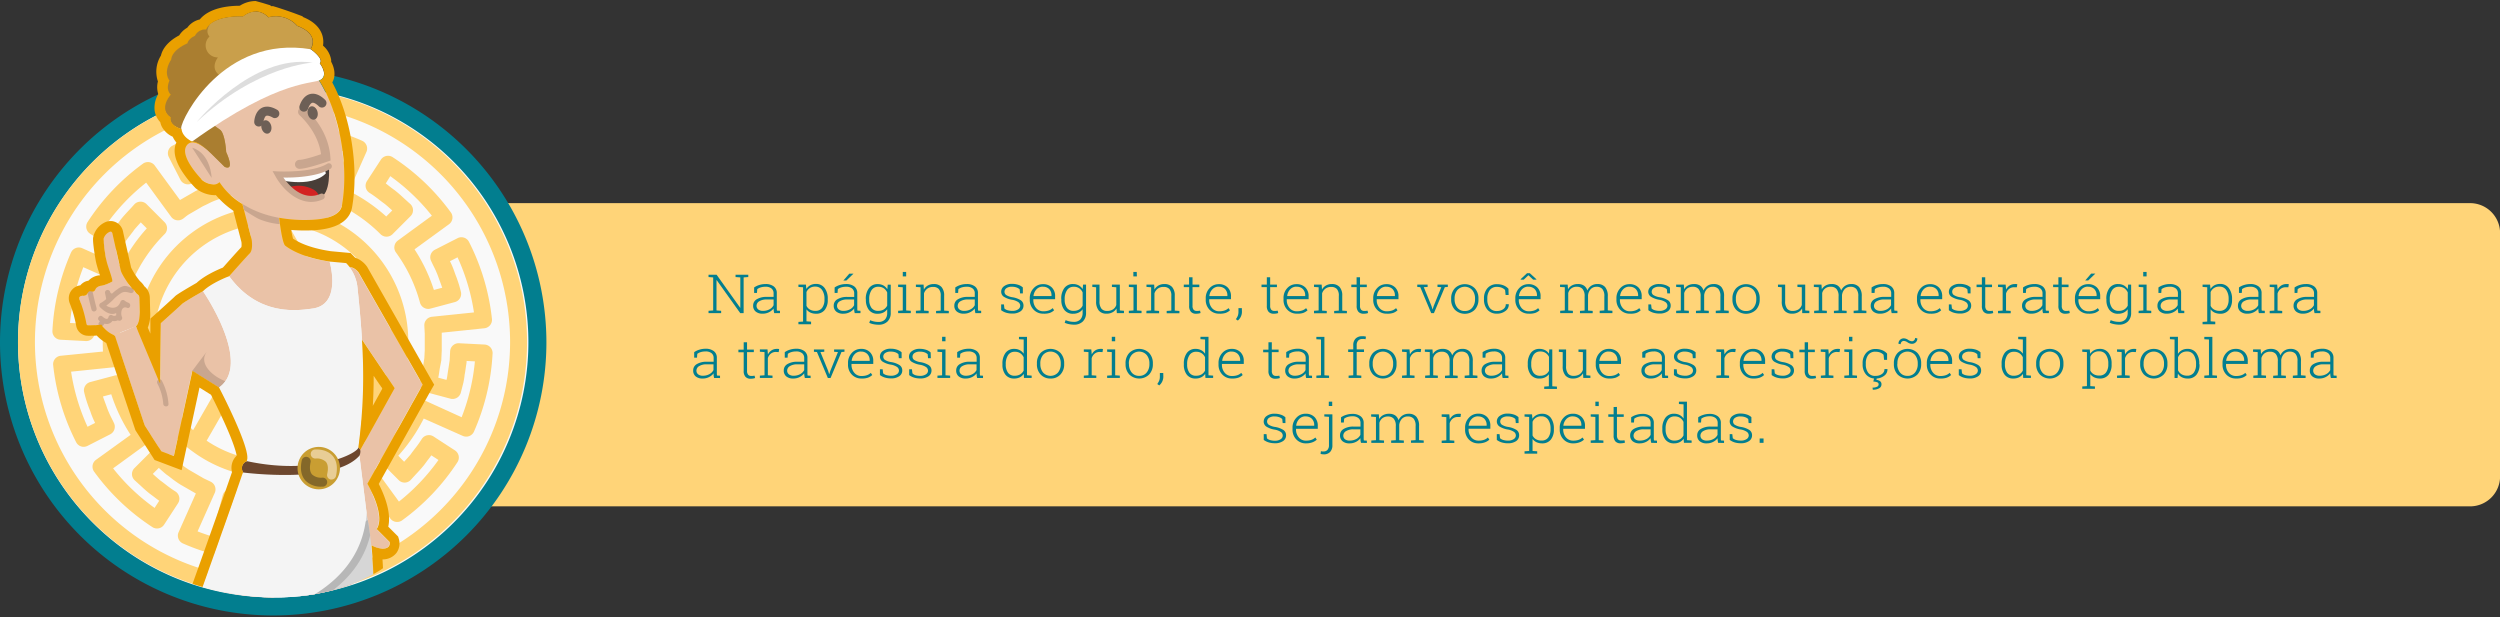 <svg id="Camada_1" data-name="Camada 1" xmlns="http://www.w3.org/2000/svg" xmlns:xlink="http://www.w3.org/1999/xlink" viewBox="0 0 832.71 205.51"><rect x="0" y="0" width="832.71" height="205.51" fill="#333333" stroke="none"/><defs><style>.cls-1{fill:none;}.cls-2{fill:#ffd478;}.cls-3{fill:#027e8f;}.cls-4{fill:#f9f9f9;}.cls-5{clip-path:url(#clip-path);}.cls-6{fill:#eac2a7;}.cls-7{fill:#c9a68f;}.cls-8{fill:#d6aa8b;}.cls-9{fill:#d6d6d6;}.cls-10{fill:#c99f4b;}.cls-11{fill:#6d5f56;}.cls-12{fill:#493e38;}.cls-13{clip-path:url(#clip-path-2);}.cls-14{fill:#fcfcfc;}.cls-15{fill:#d32222;}.cls-16{fill:#f4f4f4;}.cls-17{clip-path:url(#clip-path-3);}.cls-18{fill:#b7b7b7;}.cls-19{fill:#6d472e;}.cls-20{fill:#c99e32;}.cls-21{clip-path:url(#clip-path-4);}.cls-22{fill:#aa7e30;}.cls-23{fill:#fff;}.cls-24{fill:#ddd;}.cls-25{fill:#846829;}.cls-26{fill:#e8cd95;}.cls-27{fill:#eaa000;}</style><clipPath id="clip-path"><path class="cls-1" d="M127.71,189.17s-25.78,19.58-69,3.49S15.57,53,15.57,53s39.72-59,48.6-57.44,60.68,11.62,60.68,30.66,23,104.52,23,104.52,9.69,37.48,4.85,40.34"/></clipPath><clipPath id="clip-path-2"><path class="cls-1" d="M92.53,58.13c-.2-.21,12.25.78,17-2.72,0,0,.94,9.48-3.3,10.51S96.81,65.24,92.53,58.13Z"/></clipPath><clipPath id="clip-path-3"><path class="cls-1" d="M99.58,198.37c2.89,5.74,23.23,6.95,24.92,7.48,0,0,.53-23-2.72-36S99.58,198.37,99.58,198.37Z"/></clipPath><clipPath id="clip-path-4"><path class="cls-1" d="M74.85,55.6c3.58,1.49.49-4.94.49-4.94s-.34-6.45-2.16-7.54a25.94,25.94,0,0,1-4-3.26l9.16-6.28,25-17.18s3.47-4.82-4.45-7.79a9.4,9.4,0,0,0-9.58-2.84s-3.47-4.14-8.47-.34c0,0-10.08-.59-12.37,4.36a3.77,3.77,0,0,0-3.71,2.1s-2.1.8-2.5,2.5c0,0-5.1,2-5.41,5.41,0,0-2.79,3.9-.56,7.05,0,0-1.47,2.77.43,4.67,0,0-4.26,4.67,0,7.58,0,0-1,3,5.2,4.26l1.85,3.83s1.79-.81,6.93,4.33Z"/></clipPath></defs><title>info1</title><path class="cls-2" d="M131.74,67.66h691a10,10,0,0,1,10,10v81a10,10,0,0,1-10,10h-691a0,0,0,0,1,0,0v-101A0,0,0,0,1,131.74,67.66Z"/><path class="cls-3" d="M249.24,91.5v.78l-1.55.12v11.9h-1.13l-7.85-11h-.06v10.11l1.55.11v.78H236v-.78l1.55-.11v-11L236,92.28V91.5h2.68l7.85,11h.06V92.4L245,92.28V91.5h4.23Z"/><path class="cls-3" d="M257.88,104.3c-.07-.33-.13-.6-.16-.84a5.52,5.52,0,0,1-.05-.71,4.44,4.44,0,0,1-1.51,1.24,4.59,4.59,0,0,1-2.14.49,3.42,3.42,0,0,1-2.33-.72,2.46,2.46,0,0,1-.83-2,2.37,2.37,0,0,1,1.22-2.09,6.17,6.17,0,0,1,3.33-.78h2.26V97.69a2,2,0,0,0-.7-1.6,3,3,0,0,0-2-.58,5.45,5.45,0,0,0-1.56.21,3.62,3.62,0,0,0-1.18.59l-.1,1.27h-.94V95.75a6.11,6.11,0,0,1,1.7-.82,7,7,0,0,1,2.12-.32,4.36,4.36,0,0,1,2.73.8,2.72,2.72,0,0,1,1,2.29v4.68c0,.19,0,.38,0,.56a4.35,4.35,0,0,0,.06.52l1,.06v.78Zm-3.74-.75a4.4,4.4,0,0,0,2.18-.53,3.16,3.16,0,0,0,1.35-1.36V99.75h-2.28a4.62,4.62,0,0,0-2.48.59,1.76,1.76,0,0,0-.92,1.5,1.53,1.53,0,0,0,.57,1.24A2.46,2.46,0,0,0,254.14,103.55Z"/><path class="cls-3" d="M265.94,95.57v-.78h2.5l.14,1.47A3.7,3.7,0,0,1,269.91,95a4,4,0,0,1,1.91-.43A3.44,3.44,0,0,1,274.71,96a5.81,5.81,0,0,1,1,3.64v.18a5.18,5.18,0,0,1-1,3.41,3.51,3.51,0,0,1-2.88,1.27,4.46,4.46,0,0,1-1.89-.38,3.43,3.43,0,0,1-1.32-1.09v4l1.54.11V108h-4.22v-.78l1.55-.11V95.68Zm8.68,4.05a5.11,5.11,0,0,0-.78-3,2.6,2.6,0,0,0-2.28-1.15,3,3,0,0,0-2.94,1.82v4.57a2.84,2.84,0,0,0,1.12,1.23,3.46,3.46,0,0,0,1.84.45,2.64,2.64,0,0,0,2.26-1,4.5,4.5,0,0,0,.78-2.76Z"/><path class="cls-3" d="M284.7,104.3c-.08-.33-.13-.6-.17-.84a5.53,5.53,0,0,1,0-.71A4.48,4.48,0,0,1,283,104a4.56,4.56,0,0,1-2.14.49,3.44,3.44,0,0,1-2.33-.72,2.46,2.46,0,0,1-.83-2,2.36,2.36,0,0,1,1.23-2.09,6.11,6.11,0,0,1,3.32-.78h2.27V97.69a2,2,0,0,0-.71-1.6,3,3,0,0,0-2-.58,5.45,5.45,0,0,0-1.56.21,3.62,3.62,0,0,0-1.18.59l-.1,1.27H278V95.75a6.17,6.17,0,0,1,1.71-.82,6.9,6.9,0,0,1,2.11-.32,4.36,4.36,0,0,1,2.73.8,2.73,2.73,0,0,1,1,2.29v4.68c0,.19,0,.38,0,.56a4.35,4.35,0,0,0,.06.52l1,.06v.78Zm-3.74-.75a4.39,4.39,0,0,0,2.17-.53,3.18,3.18,0,0,0,1.36-1.36V99.75H282.2a4.56,4.56,0,0,0-2.47.59,1.75,1.75,0,0,0-.93,1.5,1.51,1.51,0,0,0,.58,1.24A2.44,2.44,0,0,0,281,103.55Zm1.92-12.39h1.4l0,0-2.37,2.28h-1Z"/><path class="cls-3" d="M288.38,99.62A5.81,5.81,0,0,1,289.43,96a3.47,3.47,0,0,1,2.91-1.37,3.91,3.91,0,0,1,1.89.44,3.78,3.78,0,0,1,1.32,1.26l.14-1.52h1v9.38a3.88,3.88,0,0,1-1.08,2.9,4.05,4.05,0,0,1-3,1.07A8.27,8.27,0,0,1,291,108a6,6,0,0,1-1.46-.46l.3-.88a6.82,6.82,0,0,0,1.3.42,6.51,6.51,0,0,0,1.42.15,2.89,2.89,0,0,0,2.21-.8,3.19,3.19,0,0,0,.74-2.23V103a3.48,3.48,0,0,1-1.32,1.12,4.25,4.25,0,0,1-1.87.39,3.54,3.54,0,0,1-2.9-1.27,5.26,5.26,0,0,1-1-3.41Zm1.14.18a4.52,4.52,0,0,0,.75,2.74,2.61,2.61,0,0,0,2.26,1,3.37,3.37,0,0,0,1.84-.47,3.15,3.15,0,0,0,1.14-1.28V97.41a3.42,3.42,0,0,0-1.1-1.36,3.05,3.05,0,0,0-1.87-.53,2.55,2.55,0,0,0-2.26,1.15,5.19,5.19,0,0,0-.76,3Z"/><path class="cls-3" d="M299.15,103.52l1.55-.11V95.68l-1.55-.11v-.78h2.68v8.62l1.54.11v.78h-4.22Zm2.68-11.46H300.7V90.58h1.13Z"/><path class="cls-3" d="M305.07,103.52l1.55-.11V95.68l-1.55-.11v-.78h2.56l.1,1.66a3.48,3.48,0,0,1,1.33-1.36,4,4,0,0,1,2-.48,3.31,3.31,0,0,1,2.55,1,4.23,4.23,0,0,1,.87,2.94v4.91l1.55.11v.78h-4.24v-.78l1.55-.11v-4.9a3.25,3.25,0,0,0-.66-2.31,2.49,2.49,0,0,0-1.87-.68,3.08,3.08,0,0,0-1.95.59,3.21,3.21,0,0,0-1.09,1.55v5.75l1.55.11v.78h-4.24Z"/><path class="cls-3" d="M324.89,104.3a7.5,7.5,0,0,1-.16-.84,5.52,5.52,0,0,1-.05-.71,4.38,4.38,0,0,1-1.52,1.24,4.52,4.52,0,0,1-2.13.49,3.45,3.45,0,0,1-2.34-.72,2.45,2.45,0,0,1-.82-2,2.37,2.37,0,0,1,1.22-2.09,6.13,6.13,0,0,1,3.32-.78h2.27V97.69a1.93,1.93,0,0,0-.71-1.6,3,3,0,0,0-2-.58,5.52,5.52,0,0,0-1.57.21,3.73,3.73,0,0,0-1.18.59l-.09,1.27h-.94V95.75a6,6,0,0,1,1.7-.82,7,7,0,0,1,2.11-.32,4.37,4.37,0,0,1,2.74.8,2.72,2.72,0,0,1,1,2.29v4.68c0,.19,0,.38,0,.56a4.34,4.34,0,0,0,.07.52l1,.06v.78Zm-3.74-.75a4.36,4.36,0,0,0,2.17-.53,3.18,3.18,0,0,0,1.36-1.36V99.75h-2.29a4.58,4.58,0,0,0-2.47.59,1.74,1.74,0,0,0-.92,1.5,1.53,1.53,0,0,0,.57,1.24A2.44,2.44,0,0,0,321.15,103.55Z"/><path class="cls-3" d="M340.7,97.72h-.93l-.13-1.34a2.9,2.9,0,0,0-1.08-.64,4.28,4.28,0,0,0-1.49-.23,3,3,0,0,0-1.87.49,1.47,1.47,0,0,0-.62,1.17,1.34,1.34,0,0,0,.54,1.09,5.43,5.43,0,0,0,2.14.75,7.39,7.39,0,0,1,2.74,1,2.06,2.06,0,0,1,.91,1.78,2.26,2.26,0,0,1-1,1.92,4.66,4.66,0,0,1-2.75.73,7,7,0,0,1-2.07-.29,5.38,5.38,0,0,1-1.62-.83v-1.92h.92l.16,1.35a2.69,2.69,0,0,0,1.16.61,5.34,5.34,0,0,0,1.45.19,3.27,3.27,0,0,0,1.95-.5,1.46,1.46,0,0,0,.71-1.21,1.5,1.5,0,0,0-.59-1.17,5.09,5.09,0,0,0-2.14-.82,7.39,7.39,0,0,1-2.72-1,2,2,0,0,1-.89-1.71,2.23,2.23,0,0,1,1-1.84,4.25,4.25,0,0,1,2.63-.75,6.4,6.4,0,0,1,2.06.32,4.22,4.22,0,0,1,1.52.87Z"/><path class="cls-3" d="M347.51,104.48a4.3,4.3,0,0,1-3.21-1.31A4.61,4.61,0,0,1,343,99.82v-.48A4.73,4.73,0,0,1,344.29,96a4.07,4.07,0,0,1,3.07-1.35,4,4,0,0,1,3,1.11,4,4,0,0,1,1.08,3v.9h-7.25v.25a4,4,0,0,0,.92,2.69,3.05,3.05,0,0,0,2.43,1.08,5.33,5.33,0,0,0,1.8-.27,3.53,3.53,0,0,0,1.28-.78l.49.72a4.28,4.28,0,0,1-1.47.89A6,6,0,0,1,347.51,104.48Zm-.15-9a2.82,2.82,0,0,0-2.12.89,3.71,3.71,0,0,0-1,2.24l0,0h6v-.26a2.9,2.9,0,0,0-.79-2.08A2.81,2.81,0,0,0,347.36,95.51Z"/><path class="cls-3" d="M353.49,99.62a5.87,5.87,0,0,1,1-3.64,3.47,3.47,0,0,1,2.91-1.37,4,4,0,0,1,1.9.44,3.78,3.78,0,0,1,1.32,1.26l.13-1.52h1v9.38a3.87,3.87,0,0,1-1.07,2.9,4.05,4.05,0,0,1-3,1.07,8.27,8.27,0,0,1-1.58-.17,6.2,6.2,0,0,1-1.47-.46l.31-.88a7,7,0,0,0,1.29.42,6.67,6.67,0,0,0,1.43.15,2.85,2.85,0,0,0,2.2-.8,3.15,3.15,0,0,0,.74-2.23V103a3.33,3.33,0,0,1-1.32,1.12,4.18,4.18,0,0,1-1.86.39,3.54,3.54,0,0,1-2.9-1.27,5.2,5.2,0,0,1-1-3.41Zm1.14.18a4.52,4.52,0,0,0,.75,2.74,2.59,2.59,0,0,0,2.25,1,3.41,3.41,0,0,0,1.85-.47,3.05,3.05,0,0,0,1.13-1.28V97.41a3.32,3.32,0,0,0-1.09-1.36,3.07,3.07,0,0,0-1.87-.53,2.55,2.55,0,0,0-2.26,1.15,5.19,5.19,0,0,0-.76,3Z"/><path class="cls-3" d="M371.88,102.73a3.28,3.28,0,0,1-1.32,1.29,4,4,0,0,1-2,.46,3.23,3.23,0,0,1-2.54-1,4.62,4.62,0,0,1-.92-3.16V95.68l-1.27-.11v-.78h2.4v5.52a3.91,3.91,0,0,0,.64,2.5,2.28,2.28,0,0,0,1.82.76,3.54,3.54,0,0,0,2.05-.53,2.81,2.81,0,0,0,1.08-1.46v-5.9l-1.46-.11v-.78H373v8.62l1.38.11v.78H372Z"/><path class="cls-3" d="M376,103.52l1.55-.11V95.68L376,95.57v-.78h2.68v8.62l1.55.11v.78H376Zm2.68-11.46H377.5V90.58h1.13Z"/><path class="cls-3" d="M381.87,103.52l1.55-.11V95.68l-1.55-.11v-.78h2.56l.1,1.66a3.5,3.5,0,0,1,1.34-1.36,3.92,3.92,0,0,1,2-.48,3.3,3.3,0,0,1,2.55,1,4.23,4.23,0,0,1,.87,2.94v4.91l1.55.11v.78h-4.24v-.78l1.55-.11v-4.9a3.25,3.25,0,0,0-.66-2.31,2.49,2.49,0,0,0-1.87-.68,3.08,3.08,0,0,0-2,.59,3.21,3.21,0,0,0-1.09,1.55v5.75l1.55.11v.78h-4.24Z"/><path class="cls-3" d="M397.21,92.35v2.44h2.26v.86h-2.26v6.19a1.91,1.91,0,0,0,.37,1.33,1.27,1.27,0,0,0,1,.39l.54,0,.6-.08.17.78a2.87,2.87,0,0,1-.69.18,5.66,5.66,0,0,1-.82.06,2.21,2.21,0,0,1-1.68-.63,2.8,2.8,0,0,1-.61-2V95.65H394.3v-.86h1.76V92.35Z"/><path class="cls-3" d="M406.09,104.48a4.3,4.3,0,0,1-3.21-1.31,4.61,4.61,0,0,1-1.27-3.35v-.48A4.73,4.73,0,0,1,402.87,96a4.06,4.06,0,0,1,3.06-1.35,4,4,0,0,1,3,1.11,4,4,0,0,1,1.09,3v.9h-7.25v.25a4,4,0,0,0,.92,2.69,3.05,3.05,0,0,0,2.43,1.08,5.33,5.33,0,0,0,1.8-.27,3.53,3.53,0,0,0,1.28-.78l.48.72a4.14,4.14,0,0,1-1.46.89A6,6,0,0,1,406.09,104.48Zm-.16-9a2.81,2.81,0,0,0-2.11.89,3.71,3.71,0,0,0-1,2.24l0,0h6v-.26a2.9,2.9,0,0,0-.79-2.08A2.83,2.83,0,0,0,405.93,95.51Z"/><path class="cls-3" d="M413.67,103.87a3.76,3.76,0,0,1-.36,1.59,3.83,3.83,0,0,1-1,1.31l-.67-.46a5,5,0,0,0,.66-1.15,3.68,3.68,0,0,0,.21-1.27v-1.25h1.13Z"/><path class="cls-3" d="M423.07,92.35v2.44h2.26v.86h-2.26v6.19a2,2,0,0,0,.37,1.33,1.27,1.27,0,0,0,1,.39l.54,0,.6-.08.17.78a2.87,2.87,0,0,1-.69.18,5.55,5.55,0,0,1-.82.06,2.21,2.21,0,0,1-1.68-.63,2.84,2.84,0,0,1-.6-2V95.65h-1.77v-.86h1.77V92.35Z"/><path class="cls-3" d="M432,104.48a4.3,4.3,0,0,1-3.21-1.31,4.61,4.61,0,0,1-1.27-3.35v-.48A4.7,4.7,0,0,1,428.74,96a4,4,0,0,1,3.06-1.35,4,4,0,0,1,3,1.11,4,4,0,0,1,1.08,3v.9H428.6v.25a4,4,0,0,0,.93,2.69,3,3,0,0,0,2.42,1.08,5.33,5.33,0,0,0,1.8-.27,3.53,3.53,0,0,0,1.28-.78l.49.72a4.23,4.23,0,0,1-1.46.89A6,6,0,0,1,432,104.48Zm-.15-9a2.78,2.78,0,0,0-2.11.89,3.67,3.67,0,0,0-1,2.24l0,0h6v-.26a2.9,2.9,0,0,0-.79-2.08A2.79,2.79,0,0,0,431.8,95.51Z"/><path class="cls-3" d="M437.67,103.52l1.55-.11V95.68l-1.55-.11v-.78h2.56l.1,1.66a3.48,3.48,0,0,1,1.33-1.36,4,4,0,0,1,2-.48,3.31,3.31,0,0,1,2.55,1,4.23,4.23,0,0,1,.87,2.94v4.91l1.55.11v.78h-4.24v-.78l1.55-.11v-4.9a3.25,3.25,0,0,0-.66-2.31,2.49,2.49,0,0,0-1.87-.68,3.08,3.08,0,0,0-1.95.59,3.21,3.21,0,0,0-1.09,1.55v5.75l1.55.11v.78h-4.24Z"/><path class="cls-3" d="M453,92.35v2.44h2.26v.86H453v6.19a1.91,1.91,0,0,0,.37,1.33,1.25,1.25,0,0,0,1,.39l.53,0,.61-.08.17.78a2.87,2.87,0,0,1-.69.18,5.76,5.76,0,0,1-.82.06,2.25,2.25,0,0,1-1.69-.63,2.84,2.84,0,0,1-.6-2V95.65H450.1v-.86h1.76V92.35Z"/><path class="cls-3" d="M461.88,104.48a4.27,4.27,0,0,1-3.2-1.31,4.62,4.62,0,0,1-1.28-3.35v-.48A4.74,4.74,0,0,1,458.67,96a4.06,4.06,0,0,1,3.06-1.35,4,4,0,0,1,3,1.11,4,4,0,0,1,1.08,3v.9h-7.25v.25a4,4,0,0,0,.93,2.69,3,3,0,0,0,2.42,1.08,5.35,5.35,0,0,0,1.81-.27,3.61,3.61,0,0,0,1.28-.78l.48.72a4.14,4.14,0,0,1-1.46.89A6,6,0,0,1,461.88,104.48Zm-.15-9a2.8,2.8,0,0,0-2.11.89,3.66,3.66,0,0,0-1,2.24l0,0h6v-.26a2.94,2.94,0,0,0-.79-2.08A2.83,2.83,0,0,0,461.73,95.51Z"/><path class="cls-3" d="M475.52,95.57l-1.28.09,2.56,6.25.34,1.12h.05l.36-1.12,2.53-6.25-1.28-.09v-.78h3.45v.78l-1,.08-3.63,8.65h-.91l-3.64-8.65-1-.08v-.78h3.45Z"/><path class="cls-3" d="M483.36,99.4A4.85,4.85,0,0,1,484.61,96a4.7,4.7,0,0,1,6.59,0,4.85,4.85,0,0,1,1.25,3.44v.29a4.9,4.9,0,0,1-1.24,3.45,4.73,4.73,0,0,1-6.6,0,4.86,4.86,0,0,1-1.25-3.45Zm1.14.29a4.32,4.32,0,0,0,.9,2.78,3,3,0,0,0,2.52,1.12,3,3,0,0,0,2.48-1.12,4.27,4.27,0,0,0,.91-2.78V99.4a4.32,4.32,0,0,0-.91-2.76,3.33,3.33,0,0,0-5,0,4.32,4.32,0,0,0-.9,2.76Z"/><path class="cls-3" d="M498.68,103.59a3.46,3.46,0,0,0,2-.59,1.92,1.92,0,0,0,.87-1.67h1l0,.06a2.52,2.52,0,0,1-1.13,2.2,4.48,4.48,0,0,1-2.75.89,4.05,4.05,0,0,1-3.24-1.33,5.08,5.08,0,0,1-1.14-3.42v-.37A5.05,5.05,0,0,1,495.44,96a4,4,0,0,1,3.23-1.34,5.63,5.63,0,0,1,2.17.41,4.25,4.25,0,0,1,1.61,1.13l.05,2.07h-1l-.18-1.68a3.3,3.3,0,0,0-1.14-.76,4.11,4.11,0,0,0-1.54-.27,2.8,2.8,0,0,0-2.44,1.09,4.58,4.58,0,0,0-.8,2.76v.37a4.63,4.63,0,0,0,.79,2.77A2.83,2.83,0,0,0,498.68,103.59Z"/><path class="cls-3" d="M509.21,104.48a4.3,4.3,0,0,1-3.21-1.31,4.61,4.61,0,0,1-1.27-3.35v-.48A4.73,4.73,0,0,1,506,96a4.06,4.06,0,0,1,3.06-1.35,4,4,0,0,1,3,1.11,4,4,0,0,1,1.08,3v.9h-7.25v.25a4,4,0,0,0,.92,2.69,3.05,3.05,0,0,0,2.43,1.08,5.33,5.33,0,0,0,1.8-.27,3.53,3.53,0,0,0,1.28-.78l.49.72a4.28,4.28,0,0,1-1.47.89A6,6,0,0,1,509.21,104.48Zm-.16-9a2.81,2.81,0,0,0-2.11.89,3.71,3.71,0,0,0-1,2.24l0,0h6v-.26a2.9,2.9,0,0,0-.79-2.08A2.83,2.83,0,0,0,509.05,95.51ZM511.74,93v.16h-1.06l-1.59-1.48-1.57,1.48h-1v-.19L508.63,91h.93Z"/><path class="cls-3" d="M519.62,95.57v-.78h2.55l.11,1.57a3.32,3.32,0,0,1,1.31-1.29,4,4,0,0,1,2-.46,3.45,3.45,0,0,1,2,.53,2.91,2.91,0,0,1,1.13,1.62A3.72,3.72,0,0,1,530,95.19a3.62,3.62,0,0,1,2.09-.58,3.24,3.24,0,0,1,2.54,1,4.61,4.61,0,0,1,.9,3.13v4.65l1.54.12v.78h-4.24v-.78l1.55-.12V98.73a3.66,3.66,0,0,0-.67-2.48,2.44,2.44,0,0,0-1.87-.73,2.64,2.64,0,0,0-2,.79,3.55,3.55,0,0,0-.89,2,.53.53,0,0,0,0,.13v5l1.55.11v.78h-4.24v-.78l1.55-.11V98.73a3.6,3.6,0,0,0-.68-2.46,2.38,2.38,0,0,0-1.86-.75,2.78,2.78,0,0,0-2.92,2.1v5.79l1.55.11v.78h-4.23v-.78l1.54-.11V95.68Z"/><path class="cls-3" d="M542.89,104.48a4.3,4.3,0,0,1-3.21-1.31,4.61,4.61,0,0,1-1.27-3.35v-.48A4.7,4.7,0,0,1,539.68,96a4,4,0,0,1,3.06-1.35,4,4,0,0,1,3,1.11,4,4,0,0,1,1.08,3v.9h-7.25v.25a4,4,0,0,0,.93,2.69,3,3,0,0,0,2.42,1.08,5.33,5.33,0,0,0,1.8-.27,3.66,3.66,0,0,0,1.29-.78l.48.72a4.23,4.23,0,0,1-1.46.89A6,6,0,0,1,542.89,104.48Zm-.15-9a2.78,2.78,0,0,0-2.11.89,3.6,3.6,0,0,0-1,2.24l0,0h6v-.26a2.9,2.9,0,0,0-.79-2.08A2.79,2.79,0,0,0,542.74,95.51Z"/><path class="cls-3" d="M556.27,97.72h-.93l-.13-1.34a2.75,2.75,0,0,0-1.08-.64,4.28,4.28,0,0,0-1.49-.23,3,3,0,0,0-1.87.49,1.47,1.47,0,0,0-.62,1.17,1.34,1.34,0,0,0,.54,1.09,5.5,5.5,0,0,0,2.14.75,7.39,7.39,0,0,1,2.74,1,2.06,2.06,0,0,1,.91,1.78,2.24,2.24,0,0,1-1,1.92,4.65,4.65,0,0,1-2.74.73,7.11,7.11,0,0,1-2.08-.29,5.38,5.38,0,0,1-1.62-.83v-1.92h.92l.16,1.35a2.69,2.69,0,0,0,1.16.61,5.36,5.36,0,0,0,1.46.19,3.26,3.26,0,0,0,1.94-.5,1.46,1.46,0,0,0,.71-1.21,1.5,1.5,0,0,0-.59-1.17,5.09,5.09,0,0,0-2.14-.82,7.39,7.39,0,0,1-2.72-1A2,2,0,0,1,549,97.2a2.23,2.23,0,0,1,1-1.84,4.25,4.25,0,0,1,2.63-.75,6.4,6.4,0,0,1,2.06.32,4.26,4.26,0,0,1,1.53.87Z"/><path class="cls-3" d="M558.3,95.57v-.78h2.56l.1,1.57a3.41,3.41,0,0,1,1.32-1.29,4,4,0,0,1,2-.46,3.45,3.45,0,0,1,2,.53,3,3,0,0,1,1.13,1.62,3.77,3.77,0,0,1,1.32-1.57,3.65,3.65,0,0,1,2.1-.58,3.24,3.24,0,0,1,2.54,1,4.66,4.66,0,0,1,.89,3.13v4.65l1.55.12v.78H571.5v-.78l1.54-.12V98.73a3.61,3.61,0,0,0-.67-2.48,2.4,2.4,0,0,0-1.86-.73,2.65,2.65,0,0,0-2,.79,3.61,3.61,0,0,0-.88,2v.13a.76.76,0,0,1,0,.16v4.82l1.54.11v.78H564.9v-.78l1.55-.11V98.73a3.6,3.6,0,0,0-.68-2.46,2.38,2.38,0,0,0-1.87-.75,3,3,0,0,0-1.92.57,3,3,0,0,0-1,1.53v5.79l1.55.11v.78H558.3v-.78l1.55-.11V95.68Z"/><path class="cls-3" d="M577.05,99.4A4.84,4.84,0,0,1,578.29,96a4.71,4.71,0,0,1,6.6,0,4.84,4.84,0,0,1,1.24,3.44v.29a4.89,4.89,0,0,1-1.23,3.45,4.75,4.75,0,0,1-6.61,0,4.85,4.85,0,0,1-1.24-3.45Zm1.14.29a4.32,4.32,0,0,0,.9,2.78,3,3,0,0,0,2.52,1.12,3,3,0,0,0,2.48-1.12,4.32,4.32,0,0,0,.9-2.78V99.4a4.32,4.32,0,0,0-.9-2.76,3.33,3.33,0,0,0-5,0,4.32,4.32,0,0,0-.9,2.76Z"/><path class="cls-3" d="M600.26,102.73a3.36,3.36,0,0,1-1.33,1.29,4,4,0,0,1-2,.46,3.26,3.26,0,0,1-2.54-1,4.62,4.62,0,0,1-.91-3.16V95.68l-1.27-.11v-.78h2.4v5.52a3.85,3.85,0,0,0,.64,2.5,2.27,2.27,0,0,0,1.82.76,3.56,3.56,0,0,0,2-.53,2.81,2.81,0,0,0,1.08-1.46v-5.9l-1.46-.11v-.78h2.6v8.62l1.37.11v.78h-2.37Z"/><path class="cls-3" d="M604.16,95.57v-.78h2.55l.1,1.57a3.41,3.41,0,0,1,1.32-1.29,4,4,0,0,1,2-.46,3.45,3.45,0,0,1,2,.53,3,3,0,0,1,1.13,1.62,3.72,3.72,0,0,1,1.33-1.57,3.62,3.62,0,0,1,2.09-.58,3.24,3.24,0,0,1,2.54,1,4.61,4.61,0,0,1,.9,3.13v4.65l1.54.12v.78h-4.24v-.78l1.55-.12V98.73a3.66,3.66,0,0,0-.67-2.48,2.44,2.44,0,0,0-1.87-.73,2.63,2.63,0,0,0-2,.79,3.55,3.55,0,0,0-.89,2v.13a.76.76,0,0,1,0,.16v4.82l1.55.11v.78h-4.24v-.78l1.55-.11V98.73a3.6,3.6,0,0,0-.68-2.46,2.38,2.38,0,0,0-1.86-.75,2.76,2.76,0,0,0-2.92,2.1v5.79l1.55.11v.78h-4.23v-.78l1.54-.11V95.68Z"/><path class="cls-3" d="M630.09,104.3a7.5,7.5,0,0,1-.16-.84,4.17,4.17,0,0,1,0-.71,4.48,4.48,0,0,1-1.52,1.24,4.53,4.53,0,0,1-2.14.49,3.44,3.44,0,0,1-2.33-.72,2.46,2.46,0,0,1-.83-2,2.36,2.36,0,0,1,1.23-2.09,6.11,6.11,0,0,1,3.32-.78h2.27V97.69a2,2,0,0,0-.71-1.6,3,3,0,0,0-2-.58,5.45,5.45,0,0,0-1.56.21,3.73,3.73,0,0,0-1.18.59l-.09,1.27h-1V95.75a6.17,6.17,0,0,1,1.71-.82,6.9,6.9,0,0,1,2.11-.32,4.36,4.36,0,0,1,2.73.8,2.73,2.73,0,0,1,1,2.29v4.68c0,.19,0,.38,0,.56a4.35,4.35,0,0,0,.06.52l1,.06v.78Zm-3.74-.75a4.36,4.36,0,0,0,2.17-.53,3.18,3.18,0,0,0,1.36-1.36V99.75h-2.29a4.58,4.58,0,0,0-2.47.59,1.75,1.75,0,0,0-.93,1.5,1.51,1.51,0,0,0,.58,1.24A2.44,2.44,0,0,0,626.35,103.55Z"/><path class="cls-3" d="M643,104.48a4.3,4.3,0,0,1-3.21-1.31,4.61,4.61,0,0,1-1.27-3.35v-.48A4.73,4.73,0,0,1,639.76,96a4.06,4.06,0,0,1,3.06-1.35,4,4,0,0,1,3,1.11,4,4,0,0,1,1.09,3v.9h-7.25v.25a4,4,0,0,0,.92,2.69,3.05,3.05,0,0,0,2.43,1.08,5.33,5.33,0,0,0,1.8-.27,3.53,3.53,0,0,0,1.28-.78l.48.72a4.14,4.14,0,0,1-1.46.89A6,6,0,0,1,643,104.48Zm-.16-9a2.8,2.8,0,0,0-2.11.89,3.71,3.71,0,0,0-1,2.24l0,0h6v-.26a2.9,2.9,0,0,0-.79-2.08A2.83,2.83,0,0,0,642.82,95.51Z"/><path class="cls-3" d="M656.36,97.72h-.93l-.13-1.34a2.9,2.9,0,0,0-1.08-.64,4.34,4.34,0,0,0-1.5-.23,2.93,2.93,0,0,0-1.86.49,1.44,1.44,0,0,0-.62,1.17,1.33,1.33,0,0,0,.53,1.09,5.5,5.5,0,0,0,2.14.75,7.45,7.45,0,0,1,2.75,1,2.09,2.09,0,0,1,.91,1.78,2.26,2.26,0,0,1-1,1.92,4.68,4.68,0,0,1-2.75.73,7,7,0,0,1-2.07-.29,5.16,5.16,0,0,1-1.62-.83v-1.92H650l.16,1.35a2.65,2.65,0,0,0,1.15.61,5.41,5.41,0,0,0,1.46.19,3.32,3.32,0,0,0,2-.5,1.46,1.46,0,0,0,.71-1.21,1.48,1.48,0,0,0-.6-1.17,5,5,0,0,0-2.14-.82,7.33,7.33,0,0,1-2.71-1,1.93,1.93,0,0,1-.89-1.71,2.25,2.25,0,0,1,1-1.84,4.27,4.27,0,0,1,2.63-.75,6.47,6.47,0,0,1,2.07.32,4.22,4.22,0,0,1,1.52.87Z"/><path class="cls-3" d="M661.25,92.35v2.44h2.26v.86h-2.26v6.19a2,2,0,0,0,.36,1.33,1.28,1.28,0,0,0,1,.39l.54,0c.17,0,.38,0,.6-.08l.17.78a2.87,2.87,0,0,1-.69.18,5.52,5.52,0,0,1-.81.06,2.22,2.22,0,0,1-1.69-.63,2.84,2.84,0,0,1-.6-2V95.65h-1.77v-.86h1.77V92.35Z"/><path class="cls-3" d="M668.05,94.79l.14,1.58v.11a3.54,3.54,0,0,1,1.19-1.37,3.21,3.21,0,0,1,1.79-.5,3,3,0,0,1,.43,0,2.09,2.09,0,0,1,.33.07l-.15,1-.84,0a2.69,2.69,0,0,0-1.76.56,3.05,3.05,0,0,0-1,1.53v5.68l1.55.11v.78h-4.22v-.78l1.54-.11V95.68l-1.54-.11v-.78h2.53Z"/><path class="cls-3" d="M680.49,104.3c-.07-.33-.13-.6-.16-.84a5.53,5.53,0,0,1,0-.71,4.48,4.48,0,0,1-1.52,1.24,4.59,4.59,0,0,1-2.14.49,3.44,3.44,0,0,1-2.33-.72,2.46,2.46,0,0,1-.83-2,2.36,2.36,0,0,1,1.23-2.09,6.11,6.11,0,0,1,3.32-.78h2.27V97.69a2,2,0,0,0-.71-1.6,3,3,0,0,0-2-.58,5.45,5.45,0,0,0-1.56.21,3.62,3.62,0,0,0-1.18.59l-.1,1.27h-.94V95.75a6,6,0,0,1,1.71-.82,6.9,6.9,0,0,1,2.11-.32,4.36,4.36,0,0,1,2.73.8,2.73,2.73,0,0,1,1,2.29v4.68c0,.19,0,.38,0,.56a4.35,4.35,0,0,0,.06.52l1,.06v.78Zm-3.73-.75a4.39,4.39,0,0,0,2.17-.53,3.18,3.18,0,0,0,1.36-1.36V99.75H678a4.56,4.56,0,0,0-2.47.59,1.75,1.75,0,0,0-.93,1.5,1.53,1.53,0,0,0,.57,1.24A2.47,2.47,0,0,0,676.76,103.55Z"/><path class="cls-3" d="M686.74,92.35v2.44H689v.86h-2.26v6.19a1.91,1.91,0,0,0,.37,1.33,1.25,1.25,0,0,0,1,.39l.53,0,.61-.08.17.78a2.87,2.87,0,0,1-.69.18,5.76,5.76,0,0,1-.82.06,2.25,2.25,0,0,1-1.69-.63,2.84,2.84,0,0,1-.6-2V95.65h-1.76v-.86h1.76V92.35Z"/><path class="cls-3" d="M695.61,104.48a4.27,4.27,0,0,1-3.2-1.31,4.62,4.62,0,0,1-1.28-3.35v-.48A4.74,4.74,0,0,1,692.4,96a4.06,4.06,0,0,1,3.06-1.35,4,4,0,0,1,3,1.11,4,4,0,0,1,1.08,3v.9h-7.25v.25a4,4,0,0,0,.93,2.69,3,3,0,0,0,2.42,1.08,5.35,5.35,0,0,0,1.81-.27,3.61,3.61,0,0,0,1.28-.78l.48.72a4.14,4.14,0,0,1-1.46.89A6,6,0,0,1,695.61,104.48Zm-.15-9a2.8,2.8,0,0,0-2.11.89,3.66,3.66,0,0,0-1,2.24l0,0h6v-.26a2.94,2.94,0,0,0-.79-2.08A2.83,2.83,0,0,0,695.46,95.51Zm1.07-4.35h1.4l0,0-2.37,2.28h-1Z"/><path class="cls-3" d="M701.59,99.62a5.81,5.81,0,0,1,1-3.64,3.47,3.47,0,0,1,2.91-1.37,3.88,3.88,0,0,1,1.89.44,3.73,3.73,0,0,1,1.33,1.26l.13-1.52h1v9.38a3.91,3.91,0,0,1-1.07,2.9,4.07,4.07,0,0,1-3,1.07,8.19,8.19,0,0,1-1.58-.17,6.2,6.2,0,0,1-1.47-.46l.3-.88a7.31,7.31,0,0,0,1.3.42,6.6,6.6,0,0,0,1.43.15,2.86,2.86,0,0,0,2.2-.8,3.19,3.19,0,0,0,.74-2.23V103a3.48,3.48,0,0,1-1.32,1.12,4.19,4.19,0,0,1-1.87.39,3.52,3.52,0,0,1-2.89-1.27,5.2,5.2,0,0,1-1-3.41Zm1.14.18a4.45,4.45,0,0,0,.76,2.74,2.59,2.59,0,0,0,2.25,1,3.41,3.41,0,0,0,1.85-.47,3.12,3.12,0,0,0,1.13-1.28V97.41a3.4,3.4,0,0,0-1.09-1.36,3.09,3.09,0,0,0-1.87-.53,2.54,2.54,0,0,0-2.26,1.15,5.19,5.19,0,0,0-.77,3Z"/><path class="cls-3" d="M712.36,103.52l1.55-.11V95.68l-1.55-.11v-.78H715v8.62l1.55.11v.78h-4.23ZM715,92.06h-1.13V90.58H715Z"/><path class="cls-3" d="M725.59,104.3a7.5,7.5,0,0,1-.16-.84,4.17,4.17,0,0,1,0-.71,4.48,4.48,0,0,1-1.52,1.24,4.56,4.56,0,0,1-2.14.49,3.44,3.44,0,0,1-2.33-.72,2.46,2.46,0,0,1-.83-2,2.36,2.36,0,0,1,1.23-2.09,6.11,6.11,0,0,1,3.32-.78h2.27V97.69a2,2,0,0,0-.71-1.6,3,3,0,0,0-2-.58,5.45,5.45,0,0,0-1.56.21,3.73,3.73,0,0,0-1.18.59l-.1,1.27h-.94V95.75a6.17,6.17,0,0,1,1.71-.82,6.9,6.9,0,0,1,2.11-.32,4.36,4.36,0,0,1,2.73.8,2.73,2.73,0,0,1,1,2.29v4.68c0,.19,0,.38,0,.56a4.35,4.35,0,0,0,.06.52l1,.06v.78Zm-3.74-.75A4.39,4.39,0,0,0,724,103a3.18,3.18,0,0,0,1.36-1.36V99.75h-2.29a4.58,4.58,0,0,0-2.47.59,1.75,1.75,0,0,0-.93,1.5,1.51,1.51,0,0,0,.58,1.24A2.44,2.44,0,0,0,721.85,103.55Z"/><path class="cls-3" d="M733.64,95.57v-.78h2.5l.14,1.47A3.65,3.65,0,0,1,737.62,95a4,4,0,0,1,1.9-.43A3.43,3.43,0,0,1,742.41,96a5.81,5.81,0,0,1,1.05,3.64v.18a5.19,5.19,0,0,1-1.05,3.41,3.49,3.49,0,0,1-2.87,1.27,4.54,4.54,0,0,1-1.9-.38,3.43,3.43,0,0,1-1.32-1.09v4l1.55.11V108h-4.23v-.78l1.55-.11V95.68Zm8.68,4.05a5.11,5.11,0,0,0-.78-3,2.6,2.6,0,0,0-2.28-1.15,3,3,0,0,0-2.94,1.82v4.57a2.81,2.81,0,0,0,1.13,1.23,3.45,3.45,0,0,0,1.83.45,2.66,2.66,0,0,0,2.27-1,4.56,4.56,0,0,0,.77-2.76Z"/><path class="cls-3" d="M752.4,104.3a7.5,7.5,0,0,1-.16-.84,5.52,5.52,0,0,1,0-.71,4.57,4.57,0,0,1-3.65,1.73,3.45,3.45,0,0,1-2.34-.72,2.45,2.45,0,0,1-.82-2,2.35,2.35,0,0,1,1.22-2.09,6.13,6.13,0,0,1,3.32-.78h2.27V97.69a2,2,0,0,0-.71-1.6,3,3,0,0,0-2-.58,5.45,5.45,0,0,0-1.56.21,3.73,3.73,0,0,0-1.18.59l-.09,1.27h-.94V95.75a6,6,0,0,1,1.7-.82,7,7,0,0,1,2.11-.32,4.34,4.34,0,0,1,2.73.8,2.73,2.73,0,0,1,1,2.29v4.68c0,.19,0,.38,0,.56a3,3,0,0,0,.07.52l1,.06v.78Zm-3.74-.75a4.36,4.36,0,0,0,2.17-.53,3.18,3.18,0,0,0,1.36-1.36V99.75H749.9a4.58,4.58,0,0,0-2.47.59,1.75,1.75,0,0,0-.93,1.5,1.54,1.54,0,0,0,.58,1.24A2.44,2.44,0,0,0,748.66,103.55Z"/><path class="cls-3" d="M758.49,94.79l.14,1.58v.11a3.54,3.54,0,0,1,1.19-1.37,3.21,3.21,0,0,1,1.79-.5,3,3,0,0,1,.43,0,2.09,2.09,0,0,1,.33.07l-.15,1-.84,0a2.69,2.69,0,0,0-1.76.56,3.05,3.05,0,0,0-1,1.53v5.68l1.55.11v.78H756v-.78l1.54-.11V95.68L756,95.57v-.78h2.53Z"/><path class="cls-3" d="M770.94,104.3c-.08-.33-.13-.6-.17-.84a5.53,5.53,0,0,1,0-.71,4.48,4.48,0,0,1-1.52,1.24,4.59,4.59,0,0,1-2.14.49,3.44,3.44,0,0,1-2.33-.72,2.46,2.46,0,0,1-.83-2,2.36,2.36,0,0,1,1.23-2.09,6.11,6.11,0,0,1,3.32-.78h2.27V97.69a2,2,0,0,0-.71-1.6,3,3,0,0,0-2-.58,5.45,5.45,0,0,0-1.56.21,3.62,3.62,0,0,0-1.18.59l-.1,1.27h-.94V95.75a6.17,6.17,0,0,1,1.71-.82,6.9,6.9,0,0,1,2.11-.32,4.36,4.36,0,0,1,2.73.8,2.73,2.73,0,0,1,1,2.29v4.68c0,.19,0,.38,0,.56a4.35,4.35,0,0,0,.06.52l1,.06v.78Zm-3.74-.75a4.39,4.39,0,0,0,2.17-.53,3.18,3.18,0,0,0,1.36-1.36V99.75h-2.29a4.56,4.56,0,0,0-2.47.59,1.75,1.75,0,0,0-.93,1.5,1.53,1.53,0,0,0,.57,1.24A2.49,2.49,0,0,0,767.2,103.55Z"/><path class="cls-3" d="M237.86,125.9a8,8,0,0,1-.16-.84,5.52,5.52,0,0,1,0-.71,4.38,4.38,0,0,1-1.52,1.24,4.52,4.52,0,0,1-2.13.49,3.45,3.45,0,0,1-2.34-.72,2.45,2.45,0,0,1-.82-2,2.37,2.37,0,0,1,1.22-2.09,6.16,6.16,0,0,1,3.32-.78h2.27v-1.25a2,2,0,0,0-.7-1.6,3.05,3.05,0,0,0-2-.58,5.57,5.57,0,0,0-1.57.21,3.73,3.73,0,0,0-1.18.59l-.09,1.27h-.94v-1.83a6,6,0,0,1,1.7-.82,7,7,0,0,1,2.11-.32,4.37,4.37,0,0,1,2.74.8,2.72,2.72,0,0,1,1,2.29V124c0,.19,0,.38,0,.56a4.35,4.35,0,0,0,.06.52l1,.06v.78Zm-3.74-.75a4.36,4.36,0,0,0,2.17-.53,3.18,3.18,0,0,0,1.36-1.36v-1.91h-2.29a4.58,4.58,0,0,0-2.47.59,1.76,1.76,0,0,0-.92,1.5,1.53,1.53,0,0,0,.57,1.24A2.44,2.44,0,0,0,234.12,125.15Z"/><path class="cls-3" d="M248.83,114v2.44h2.26v.86h-2.26v6.19a1.91,1.91,0,0,0,.37,1.33,1.27,1.27,0,0,0,1,.39l.54,0,.6-.08.17.78a2.87,2.87,0,0,1-.69.18,5.66,5.66,0,0,1-.82.06,2.21,2.21,0,0,1-1.68-.63,2.8,2.8,0,0,1-.61-2v-6.19h-1.76v-.86h1.76V114Z"/><path class="cls-3" d="M255.64,116.39l.14,1.58v.11a3.46,3.46,0,0,1,1.19-1.37,3.21,3.21,0,0,1,1.79-.5,2.77,2.77,0,0,1,.42,0,2,2,0,0,1,.34.07l-.15,1-.85-.05a2.67,2.67,0,0,0-1.76.56,3,3,0,0,0-1,1.53V125l1.55.11v.78H253.1v-.78l1.55-.11v-7.73l-1.55-.11v-.78h2.54Z"/><path class="cls-3" d="M268.08,125.9c-.07-.33-.13-.61-.16-.84a5.52,5.52,0,0,1-.05-.71,4.38,4.38,0,0,1-1.52,1.24,4.52,4.52,0,0,1-2.13.49,3.45,3.45,0,0,1-2.34-.72,2.45,2.45,0,0,1-.82-2,2.37,2.37,0,0,1,1.22-2.09,6.16,6.16,0,0,1,3.32-.78h2.27v-1.25a2,2,0,0,0-.7-1.6,3.05,3.05,0,0,0-2-.58,5.45,5.45,0,0,0-1.56.21,3.68,3.68,0,0,0-1.19.59l-.09,1.27h-.94v-1.83a6,6,0,0,1,1.7-.82,7,7,0,0,1,2.11-.32,4.37,4.37,0,0,1,2.74.8,2.72,2.72,0,0,1,1,2.29V124c0,.19,0,.38,0,.56a4.35,4.35,0,0,0,.06.52l1,.06v.78Zm-3.74-.75a4.43,4.43,0,0,0,2.18-.53,3.21,3.21,0,0,0,1.35-1.36v-1.91h-2.28a4.6,4.6,0,0,0-2.48.59,1.76,1.76,0,0,0-.92,1.5,1.53,1.53,0,0,0,.57,1.24A2.44,2.44,0,0,0,264.34,125.15Z"/><path class="cls-3" d="M274.55,117.17l-1.28.09,2.57,6.25.33,1.12h.05l.36-1.12,2.53-6.25-1.28-.09v-.78h3.45v.78l-1,.08-3.63,8.65h-.91l-3.63-8.65-1-.08v-.78h3.45Z"/><path class="cls-3" d="M286.94,126.08a4.3,4.3,0,0,1-3.21-1.31,4.61,4.61,0,0,1-1.27-3.35v-.48a4.74,4.74,0,0,1,1.27-3.39,4.06,4.06,0,0,1,3.06-1.34,4,4,0,0,1,3,1.11,4,4,0,0,1,1.08,3v.9h-7.25v.25a4,4,0,0,0,.93,2.69,3,3,0,0,0,2.42,1.08,5.33,5.33,0,0,0,1.8-.27,3.53,3.53,0,0,0,1.28-.78l.49.72a4.23,4.23,0,0,1-1.46.89A6,6,0,0,1,286.94,126.08Zm-.15-9a2.78,2.78,0,0,0-2.11.89,3.67,3.67,0,0,0-1,2.24l0,0h6V120a2.9,2.9,0,0,0-.79-2.08A2.76,2.76,0,0,0,286.79,117.11Z"/><path class="cls-3" d="M300.32,119.32h-.93l-.13-1.34a3.06,3.06,0,0,0-1.08-.65,4.54,4.54,0,0,0-1.49-.22,3,3,0,0,0-1.87.49,1.47,1.47,0,0,0-.62,1.17,1.34,1.34,0,0,0,.54,1.09,5.43,5.43,0,0,0,2.14.75,7.39,7.39,0,0,1,2.74,1,2.06,2.06,0,0,1,.91,1.78,2.26,2.26,0,0,1-1,1.92,4.66,4.66,0,0,1-2.75.73,7.09,7.09,0,0,1-2.07-.29,5.38,5.38,0,0,1-1.62-.83V123H294l.16,1.35a2.69,2.69,0,0,0,1.16.61,5.34,5.34,0,0,0,1.45.19,3.27,3.27,0,0,0,1.95-.5,1.46,1.46,0,0,0,.71-1.21,1.5,1.5,0,0,0-.59-1.17,5.09,5.09,0,0,0-2.14-.82,7.39,7.39,0,0,1-2.72-1,2,2,0,0,1-.89-1.71,2.23,2.23,0,0,1,1-1.84,4.25,4.25,0,0,1,2.63-.75,6.4,6.4,0,0,1,2.06.32,4.35,4.35,0,0,1,1.53.87Z"/><path class="cls-3" d="M310.05,119.32h-.93L309,118a3.06,3.06,0,0,0-1.08-.65,4.54,4.54,0,0,0-1.49-.22,3,3,0,0,0-1.87.49,1.47,1.47,0,0,0-.62,1.17,1.34,1.34,0,0,0,.54,1.09,5.43,5.43,0,0,0,2.14.75,7.39,7.39,0,0,1,2.74,1,2.06,2.06,0,0,1,.91,1.78,2.26,2.26,0,0,1-1,1.92,4.66,4.66,0,0,1-2.75.73,7,7,0,0,1-2.07-.29,5.38,5.38,0,0,1-1.62-.83V123h.92l.16,1.35A2.69,2.69,0,0,0,305,125a5.34,5.34,0,0,0,1.45.19,3.32,3.32,0,0,0,1.95-.5,1.46,1.46,0,0,0,.71-1.21,1.5,1.5,0,0,0-.59-1.17,5.09,5.09,0,0,0-2.14-.82,7.39,7.39,0,0,1-2.72-1,2,2,0,0,1-.89-1.71,2.23,2.23,0,0,1,1-1.84,4.25,4.25,0,0,1,2.63-.75,6.4,6.4,0,0,1,2.06.32,4.22,4.22,0,0,1,1.52.87Z"/><path class="cls-3" d="M312.25,125.12l1.55-.11v-7.73l-1.55-.11v-.78h2.68V125l1.55.11v.78h-4.23Zm2.68-11.46H313.8v-1.48h1.13Z"/><path class="cls-3" d="M325.47,125.9c-.07-.33-.13-.61-.16-.84a5.53,5.53,0,0,1,0-.71,4.48,4.48,0,0,1-1.52,1.24,4.59,4.59,0,0,1-2.14.49,3.44,3.44,0,0,1-2.33-.72,2.46,2.46,0,0,1-.83-2,2.36,2.36,0,0,1,1.23-2.09,6.11,6.11,0,0,1,3.32-.78h2.27v-1.25a2,2,0,0,0-.71-1.6,3,3,0,0,0-2-.58,5.45,5.45,0,0,0-1.56.21,3.62,3.62,0,0,0-1.18.59l-.1,1.27h-.94v-1.83a6,6,0,0,1,1.71-.82,6.9,6.9,0,0,1,2.11-.32,4.36,4.36,0,0,1,2.73.8,2.73,2.73,0,0,1,1,2.29V124c0,.19,0,.38,0,.56a4.35,4.35,0,0,0,.06.52l1,.06v.78Zm-3.73-.75a4.39,4.39,0,0,0,2.17-.53,3.24,3.24,0,0,0,1.36-1.36v-1.91H323a4.56,4.56,0,0,0-2.47.59,1.75,1.75,0,0,0-.93,1.5,1.53,1.53,0,0,0,.57,1.24A2.47,2.47,0,0,0,321.74,125.15Z"/><path class="cls-3" d="M341,124.52a3.43,3.43,0,0,1-1.32,1.16,4.15,4.15,0,0,1-1.89.4,3.53,3.53,0,0,1-2.89-1.27,5.25,5.25,0,0,1-1-3.41v-.18a5.87,5.87,0,0,1,1-3.64,3.45,3.45,0,0,1,2.9-1.37,3.87,3.87,0,0,1,1.86.42,3.48,3.48,0,0,1,1.31,1.19v-4.74L339.4,113v-.79h2.68V125l1.55.11v.78h-2.56Zm-6-3.12a4.55,4.55,0,0,0,.75,2.75,2.59,2.59,0,0,0,2.24,1,3.45,3.45,0,0,0,1.83-.46,3.09,3.09,0,0,0,1.14-1.26V119a3.26,3.26,0,0,0-1.09-1.32,3.15,3.15,0,0,0-1.86-.51,2.51,2.51,0,0,0-2.25,1.14,5.3,5.3,0,0,0-.76,3Z"/><path class="cls-3" d="M345.38,121a4.89,4.89,0,0,1,1.24-3.45,4.73,4.73,0,0,1,6.6,0,4.93,4.93,0,0,1,1.24,3.45v.29a4.85,4.85,0,0,1-1.24,3.45,4.27,4.27,0,0,1-3.29,1.34,4.31,4.31,0,0,1-3.31-1.34,4.85,4.85,0,0,1-1.24-3.45Zm1.14.29a4.32,4.32,0,0,0,.9,2.78,3.35,3.35,0,0,0,5,0,4.32,4.32,0,0,0,.9-2.78V121a4.27,4.27,0,0,0-.91-2.76,3.32,3.32,0,0,0-5,0,4.32,4.32,0,0,0-.9,2.76Z"/><path class="cls-3" d="M363.49,116.39l.15,1.58v.11a3.39,3.39,0,0,1,1.19-1.37,3.19,3.19,0,0,1,1.79-.5,3,3,0,0,1,.42,0,2,2,0,0,1,.34.07l-.15,1-.85-.05a2.65,2.65,0,0,0-1.76.56,3,3,0,0,0-1,1.53V125l1.54.11v.78H361v-.78l1.55-.11v-7.73l-1.55-.11v-.78h2.53Z"/><path class="cls-3" d="M368.77,125.12l1.55-.11v-7.73l-1.55-.11v-.78h2.68V125l1.55.11v.78h-4.23Zm2.68-11.46h-1.13v-1.48h1.13Z"/><path class="cls-3" d="M374.9,121a4.89,4.89,0,0,1,1.25-3.45,4.72,4.72,0,0,1,6.59,0A4.89,4.89,0,0,1,384,121v.29a4.9,4.9,0,0,1-1.24,3.45,4.73,4.73,0,0,1-6.6,0,4.86,4.86,0,0,1-1.25-3.45Zm1.14.29a4.32,4.32,0,0,0,.9,2.78,3.05,3.05,0,0,0,2.52,1.12,3,3,0,0,0,2.49-1.12,4.32,4.32,0,0,0,.9-2.78V121a4.27,4.27,0,0,0-.91-2.76,3.33,3.33,0,0,0-5,0A4.32,4.32,0,0,0,376,121Z"/><path class="cls-3" d="M387.49,125.47a3.76,3.76,0,0,1-.36,1.59,3.83,3.83,0,0,1-1,1.31l-.67-.46a5,5,0,0,0,.66-1.15,3.68,3.68,0,0,0,.21-1.27v-1.25h1.13Z"/><path class="cls-3" d="M401.42,124.52a3.43,3.43,0,0,1-1.32,1.16,4.16,4.16,0,0,1-1.9.4,3.53,3.53,0,0,1-2.88-1.27,5.26,5.26,0,0,1-1-3.41v-.18a5.87,5.87,0,0,1,1-3.64,3.45,3.45,0,0,1,2.9-1.37,3.87,3.87,0,0,1,1.86.42,3.48,3.48,0,0,1,1.31,1.19v-4.74l-1.54-.11v-.79h2.68V125l1.55.11v.78h-2.56Zm-6-3.12a4.55,4.55,0,0,0,.75,2.75,2.58,2.58,0,0,0,2.24,1,3.45,3.45,0,0,0,1.83-.46,3.09,3.09,0,0,0,1.14-1.26V119a3.26,3.26,0,0,0-1.09-1.32,3.15,3.15,0,0,0-1.86-.51,2.51,2.51,0,0,0-2.25,1.14,5.22,5.22,0,0,0-.76,3Z"/><path class="cls-3" d="M410.35,126.08a4.27,4.27,0,0,1-3.2-1.31,4.62,4.62,0,0,1-1.28-3.35v-.48a4.78,4.78,0,0,1,1.27-3.39,4.09,4.09,0,0,1,3.06-1.34,4,4,0,0,1,3,1.11,4,4,0,0,1,1.08,3v.9H407v.25a4,4,0,0,0,.93,2.69,3,3,0,0,0,2.42,1.08,5.35,5.35,0,0,0,1.81-.27,3.61,3.61,0,0,0,1.28-.78l.48.72a4.14,4.14,0,0,1-1.46.89A6,6,0,0,1,410.35,126.08Zm-.15-9a2.8,2.8,0,0,0-2.11.89,3.66,3.66,0,0,0-1,2.24l0,0h6V120a2.94,2.94,0,0,0-.78-2.08A2.8,2.8,0,0,0,410.2,117.11Z"/><path class="cls-3" d="M423.62,114v2.44h2.26v.86h-2.26v6.19a1.91,1.91,0,0,0,.37,1.33,1.25,1.25,0,0,0,1,.39l.54,0,.6-.08.17.78a2.87,2.87,0,0,1-.69.18,5.76,5.76,0,0,1-.82.06,2.21,2.21,0,0,1-1.68-.63,2.8,2.8,0,0,1-.61-2v-6.19h-1.76v-.86h1.76V114Z"/><path class="cls-3" d="M435.06,125.9a8,8,0,0,1-.16-.84,4.17,4.17,0,0,1,0-.71,4.57,4.57,0,0,1-3.65,1.73,3.45,3.45,0,0,1-2.34-.72,2.46,2.46,0,0,1-.83-2,2.36,2.36,0,0,1,1.23-2.09,6.11,6.11,0,0,1,3.32-.78h2.27v-1.25a2,2,0,0,0-.71-1.6,3,3,0,0,0-2-.58,5.45,5.45,0,0,0-1.56.21,3.73,3.73,0,0,0-1.18.59l-.09,1.27h-.94v-1.83a6,6,0,0,1,1.7-.82,6.9,6.9,0,0,1,2.11-.32,4.36,4.36,0,0,1,2.73.8,2.73,2.73,0,0,1,1,2.29V124c0,.19,0,.38,0,.56a4.35,4.35,0,0,0,.06.52l1,.06v.78Zm-3.74-.75a4.36,4.36,0,0,0,2.17-.53,3.18,3.18,0,0,0,1.36-1.36v-1.91h-2.29a4.58,4.58,0,0,0-2.47.59,1.75,1.75,0,0,0-.93,1.5,1.54,1.54,0,0,0,.58,1.24A2.44,2.44,0,0,0,431.32,125.15Z"/><path class="cls-3" d="M438.46,113v-.79h2.68V125l1.55.11v.78h-4.23v-.78L440,125V113.08Z"/><path class="cls-3" d="M449.05,117.25v-.86h1.7V115a3,3,0,0,1,.78-2.22,2.91,2.91,0,0,1,2.17-.78,4.4,4.4,0,0,1,.62,0,5.13,5.13,0,0,1,.66.13l-.14.87a3.55,3.55,0,0,0-.47-.09,4.5,4.5,0,0,0-.56,0,1.83,1.83,0,0,0-1.43.55,2.18,2.18,0,0,0-.49,1.53v1.39h2.44v.86h-2.44V125l1.54.11v.78H449.2v-.78l1.55-.11v-7.76Z"/><path class="cls-3" d="M456.09,121a4.89,4.89,0,0,1,1.24-3.45,4.73,4.73,0,0,1,6.6,0,4.89,4.89,0,0,1,1.24,3.45v.29a4.89,4.89,0,0,1-1.23,3.45,4.75,4.75,0,0,1-6.61,0,4.85,4.85,0,0,1-1.24-3.45Zm1.14.29a4.32,4.32,0,0,0,.9,2.78,3,3,0,0,0,2.52,1.12,3,3,0,0,0,2.48-1.12,4.32,4.32,0,0,0,.9-2.78V121a4.32,4.32,0,0,0-.9-2.76,3.33,3.33,0,0,0-5,0,4.32,4.32,0,0,0-.9,2.76Z"/><path class="cls-3" d="M469.48,116.39l.14,1.58v.11a3.49,3.49,0,0,1,1.2-1.37,3.16,3.16,0,0,1,1.79-.5,3,3,0,0,1,.42,0,1.87,1.87,0,0,1,.33.07l-.15,1-.84-.05a2.65,2.65,0,0,0-1.76.56,3.05,3.05,0,0,0-1,1.53V125l1.55.11v.78H467v-.78l1.54-.11v-7.73l-1.54-.11v-.78h2.53Z"/><path class="cls-3" d="M474.59,117.17v-.78h2.55l.11,1.57a3.34,3.34,0,0,1,1.32-1.29,3.92,3.92,0,0,1,2-.46,3.45,3.45,0,0,1,2,.53,2.91,2.91,0,0,1,1.13,1.62,3.79,3.79,0,0,1,1.33-1.57,3.62,3.62,0,0,1,2.09-.58,3.23,3.23,0,0,1,2.54,1,4.61,4.61,0,0,1,.9,3.13V125l1.54.12v.78h-4.24v-.78l1.55-.12v-4.67a3.61,3.61,0,0,0-.67-2.48,2.44,2.44,0,0,0-1.87-.73,2.61,2.61,0,0,0-2,.79,3.62,3.62,0,0,0-.89,2,.53.53,0,0,0,0,.13v5l1.55.11v.78h-4.23v-.78l1.54-.11v-4.68a3.55,3.55,0,0,0-.68-2.46,2.38,2.38,0,0,0-1.86-.75,3,3,0,0,0-1.92.57,2.89,2.89,0,0,0-1,1.53V125l1.54.11v.78h-4.23v-.78l1.55-.11v-7.73Z"/><path class="cls-3" d="M500.52,125.9a8,8,0,0,1-.16-.84,5.52,5.52,0,0,1-.05-.71,4.57,4.57,0,0,1-3.65,1.73,3.45,3.45,0,0,1-2.34-.72,2.45,2.45,0,0,1-.82-2,2.35,2.35,0,0,1,1.22-2.09,6.13,6.13,0,0,1,3.32-.78h2.27v-1.25a2,2,0,0,0-.71-1.6,3,3,0,0,0-2-.58,5.45,5.45,0,0,0-1.56.21,3.73,3.73,0,0,0-1.18.59l-.09,1.27h-.94v-1.83a6,6,0,0,1,1.7-.82,7,7,0,0,1,2.11-.32,4.34,4.34,0,0,1,2.73.8,2.73,2.73,0,0,1,1,2.29V124c0,.19,0,.38,0,.56a3,3,0,0,0,.07.52l1,.06v.78Zm-3.74-.75a4.36,4.36,0,0,0,2.17-.53,3.18,3.18,0,0,0,1.36-1.36v-1.91H498a4.58,4.58,0,0,0-2.47.59,1.75,1.75,0,0,0-.93,1.5,1.54,1.54,0,0,0,.58,1.24A2.44,2.44,0,0,0,496.78,125.15Z"/><path class="cls-3" d="M508.88,121.22a5.87,5.87,0,0,1,1-3.64,3.44,3.44,0,0,1,2.9-1.37,3.93,3.93,0,0,1,1.84.41,3.5,3.5,0,0,1,1.31,1.17l.11-1.4h1v12.27l1.55.11v.78h-4.24v-.78l1.55-.11v-4a3.48,3.48,0,0,1-1.31,1.06,4.18,4.18,0,0,1-1.83.37,3.5,3.5,0,0,1-2.88-1.27,5.26,5.26,0,0,1-1-3.41Zm1.15.18a4.68,4.68,0,0,0,.74,2.76,2.59,2.59,0,0,0,2.25,1,3.44,3.44,0,0,0,1.79-.44,3.09,3.09,0,0,0,1.13-1.22v-4.64a3.41,3.41,0,0,0-1.1-1.28,3,3,0,0,0-1.8-.5,2.54,2.54,0,0,0-2.26,1.14,5.36,5.36,0,0,0-.75,3Z"/><path class="cls-3" d="M527.28,124.33a3.28,3.28,0,0,1-1.32,1.29,4,4,0,0,1-2,.46,3.24,3.24,0,0,1-2.54-1,4.62,4.62,0,0,1-.91-3.16v-4.62l-1.28-.11v-.78h2.41v5.52a3.85,3.85,0,0,0,.64,2.5,2.25,2.25,0,0,0,1.81.76,3.59,3.59,0,0,0,2.06-.53,2.81,2.81,0,0,0,1.08-1.46v-5.9l-1.47-.11v-.78h2.61V125l1.37.11v.78h-2.37Z"/><path class="cls-3" d="M536,126.08a4.3,4.3,0,0,1-3.21-1.31,4.61,4.61,0,0,1-1.27-3.35v-.48a4.74,4.74,0,0,1,1.27-3.39,4.06,4.06,0,0,1,3.06-1.34,4,4,0,0,1,3,1.11,4,4,0,0,1,1.08,3v.9h-7.25v.25a4,4,0,0,0,.92,2.69,3.05,3.05,0,0,0,2.43,1.08,5.33,5.33,0,0,0,1.8-.27,3.53,3.53,0,0,0,1.28-.78l.49.72a4.33,4.33,0,0,1-1.46.89A6,6,0,0,1,536,126.08Zm-.15-9a2.78,2.78,0,0,0-2.11.89,3.67,3.67,0,0,0-1,2.24l0,0h6V120a2.9,2.9,0,0,0-.79-2.08A2.76,2.76,0,0,0,535.81,117.11Z"/><path class="cls-3" d="M553.71,125.9a8,8,0,0,1-.16-.84,4.17,4.17,0,0,1,0-.71,4.48,4.48,0,0,1-1.52,1.24,4.53,4.53,0,0,1-2.14.49,3.44,3.44,0,0,1-2.33-.72,2.46,2.46,0,0,1-.83-2,2.36,2.36,0,0,1,1.23-2.09,6.11,6.11,0,0,1,3.32-.78h2.27v-1.25a2,2,0,0,0-.71-1.6,3,3,0,0,0-2-.58,5.45,5.45,0,0,0-1.56.21,3.73,3.73,0,0,0-1.18.59l-.09,1.27h-1v-1.83a6.17,6.17,0,0,1,1.71-.82,6.9,6.9,0,0,1,2.11-.32,4.36,4.36,0,0,1,2.73.8,2.73,2.73,0,0,1,1,2.29V124c0,.19,0,.38,0,.56a4.35,4.35,0,0,0,.06.52l1,.06v.78Zm-3.74-.75a4.36,4.36,0,0,0,2.17-.53,3.18,3.18,0,0,0,1.36-1.36v-1.91h-2.29a4.58,4.58,0,0,0-2.47.59,1.75,1.75,0,0,0-.93,1.5,1.51,1.51,0,0,0,.58,1.24A2.44,2.44,0,0,0,550,125.15Z"/><path class="cls-3" d="M564.79,119.32h-.93l-.13-1.34a2.89,2.89,0,0,0-1.08-.65,4.54,4.54,0,0,0-1.49-.22,3,3,0,0,0-1.87.49,1.47,1.47,0,0,0-.62,1.17,1.34,1.34,0,0,0,.54,1.09,5.5,5.5,0,0,0,2.14.75,7.39,7.39,0,0,1,2.74,1,2.06,2.06,0,0,1,.91,1.78,2.26,2.26,0,0,1-1,1.92,4.66,4.66,0,0,1-2.75.73,7.09,7.09,0,0,1-2.07-.29,5.38,5.38,0,0,1-1.62-.83V123h.92l.16,1.35a2.69,2.69,0,0,0,1.16.61,5.34,5.34,0,0,0,1.45.19,3.27,3.27,0,0,0,1.95-.5,1.46,1.46,0,0,0,.71-1.21,1.5,1.5,0,0,0-.59-1.17,5.09,5.09,0,0,0-2.14-.82,7.39,7.39,0,0,1-2.72-1,2,2,0,0,1-.89-1.71,2.23,2.23,0,0,1,1-1.84,4.25,4.25,0,0,1,2.63-.75,6.4,6.4,0,0,1,2.06.32,4.26,4.26,0,0,1,1.53.87Z"/><path class="cls-3" d="M574.26,116.39l.14,1.58v.11a3.46,3.46,0,0,1,1.19-1.37,3.19,3.19,0,0,1,1.79-.5,3,3,0,0,1,.42,0,2,2,0,0,1,.34.07l-.15,1-.85-.05a2.67,2.67,0,0,0-1.76.56,3,3,0,0,0-1,1.53V125l1.55.11v.78h-4.23v-.78l1.55-.11v-7.73l-1.55-.11v-.78h2.54Z"/><path class="cls-3" d="M584,126.08a4.29,4.29,0,0,1-3.21-1.31,4.61,4.61,0,0,1-1.27-3.35v-.48a4.77,4.77,0,0,1,1.26-3.39,4.09,4.09,0,0,1,3.06-1.34,4,4,0,0,1,3,1.11,4,4,0,0,1,1.09,3v.9h-7.25v.25a4,4,0,0,0,.92,2.69,3.05,3.05,0,0,0,2.43,1.08,5.33,5.33,0,0,0,1.8-.27,3.53,3.53,0,0,0,1.28-.78l.48.72a4.14,4.14,0,0,1-1.46.89A6,6,0,0,1,584,126.08Zm-.16-9a2.8,2.8,0,0,0-2.11.89,3.71,3.71,0,0,0-1,2.24l0,0h6V120a2.94,2.94,0,0,0-.79-2.08A2.8,2.8,0,0,0,583.8,117.11Z"/><path class="cls-3" d="M597.34,119.32h-.93l-.13-1.34a3.06,3.06,0,0,0-1.08-.65,4.6,4.6,0,0,0-1.5-.22,2.93,2.93,0,0,0-1.86.49,1.44,1.44,0,0,0-.62,1.17,1.33,1.33,0,0,0,.53,1.09,5.5,5.5,0,0,0,2.14.75,7.45,7.45,0,0,1,2.75,1,2.09,2.09,0,0,1,.91,1.78,2.26,2.26,0,0,1-1,1.92,4.68,4.68,0,0,1-2.75.73,7,7,0,0,1-2.07-.29,5.16,5.16,0,0,1-1.62-.83V123H591l.16,1.35a2.65,2.65,0,0,0,1.15.61,5.41,5.41,0,0,0,1.46.19,3.26,3.26,0,0,0,1.94-.5,1.45,1.45,0,0,0,.72-1.21,1.48,1.48,0,0,0-.6-1.17,5,5,0,0,0-2.14-.82,7.46,7.46,0,0,1-2.72-1,1.94,1.94,0,0,1-.88-1.71,2.25,2.25,0,0,1,1-1.84,4.27,4.27,0,0,1,2.63-.75,6.47,6.47,0,0,1,2.07.32,4.22,4.22,0,0,1,1.52.87Z"/><path class="cls-3" d="M602.23,114v2.44h2.26v.86h-2.26v6.19a2,2,0,0,0,.36,1.33,1.27,1.27,0,0,0,1,.39l.54,0c.17,0,.38,0,.6-.08l.17.78a2.87,2.87,0,0,1-.69.18,5.55,5.55,0,0,1-.82.06,2.21,2.21,0,0,1-1.68-.63,2.84,2.84,0,0,1-.6-2v-6.19h-1.77v-.86h1.77V114Z"/><path class="cls-3" d="M609,116.39l.14,1.58v.11a3.46,3.46,0,0,1,1.19-1.37,3.21,3.21,0,0,1,1.79-.5,3,3,0,0,1,.43,0,2.09,2.09,0,0,1,.33.07l-.15,1-.84-.05a2.64,2.64,0,0,0-1.76.56,3.05,3.05,0,0,0-1,1.53V125l1.55.11v.78H606.5v-.78L608,125v-7.73l-1.54-.11v-.78H609Z"/><path class="cls-3" d="M614.31,125.12l1.55-.11v-7.73l-1.55-.11v-.78H617V125l1.54.11v.78h-4.22ZM617,113.66h-1.13v-1.48H617Z"/><path class="cls-3" d="M624.82,125.19a3.42,3.42,0,0,0,2-.6,1.91,1.91,0,0,0,.86-1.66h1l0,.06a2.53,2.53,0,0,1-1.14,2.2,4.46,4.46,0,0,1-2.75.89,4,4,0,0,1-3.23-1.33,5,5,0,0,1-1.15-3.42V121a5,5,0,0,1,1.15-3.41,4,4,0,0,1,3.23-1.34,5.67,5.67,0,0,1,2.17.41,4.21,4.21,0,0,1,1.6,1.13l0,2.07h-1l-.18-1.69a3.38,3.38,0,0,0-1.13-.75,4.18,4.18,0,0,0-1.54-.27,2.81,2.81,0,0,0-2.45,1.09,4.57,4.57,0,0,0-.79,2.76v.37a4.56,4.56,0,0,0,.79,2.77A2.8,2.8,0,0,0,624.82,125.19Zm.3.78-.11.57a2.35,2.35,0,0,1,1.21.42,1.26,1.26,0,0,1,.47,1.08,1.46,1.46,0,0,1-.75,1.28,4,4,0,0,1-2.15.48l-.07-.69a3.38,3.38,0,0,0,1.43-.27.84.84,0,0,0,.59-.78.71.71,0,0,0-.39-.7,4.1,4.1,0,0,0-1.38-.27l.27-1.12Z"/><path class="cls-3" d="M630.82,121a4.89,4.89,0,0,1,1.25-3.45,4.72,4.72,0,0,1,6.59,0,4.89,4.89,0,0,1,1.25,3.45v.29a4.9,4.9,0,0,1-1.24,3.45,4.73,4.73,0,0,1-6.6,0,4.86,4.86,0,0,1-1.25-3.45Zm1.14.29a4.32,4.32,0,0,0,.9,2.78,3.05,3.05,0,0,0,2.52,1.12,3,3,0,0,0,2.49-1.12,4.32,4.32,0,0,0,.9-2.78V121a4.27,4.27,0,0,0-.91-2.76,3.33,3.33,0,0,0-5,0A4.32,4.32,0,0,0,632,121Zm6.68-8.56a1.7,1.7,0,0,1-.52,1.28,1.79,1.79,0,0,1-1.3.51,2.6,2.6,0,0,1-1.43-.48,2.41,2.41,0,0,0-1.24-.48,1,1,0,0,0-.75.3,1.06,1.06,0,0,0-.31.79l-.75-.16a1.76,1.76,0,0,1,1.81-1.79,2.72,2.72,0,0,1,1.4.49,2.62,2.62,0,0,0,1.27.48,1,1,0,0,0,.75-.32,1.08,1.08,0,0,0,.32-.8Z"/><path class="cls-3" d="M646.28,126.08a4.27,4.27,0,0,1-3.2-1.31,4.62,4.62,0,0,1-1.28-3.35v-.48a4.78,4.78,0,0,1,1.27-3.39,4.09,4.09,0,0,1,3.06-1.34,4,4,0,0,1,3,1.11,4.05,4.05,0,0,1,1.09,3v.9h-7.26v.25a4,4,0,0,0,.93,2.69,3,3,0,0,0,2.42,1.08,5.35,5.35,0,0,0,1.81-.27,3.61,3.61,0,0,0,1.28-.78l.48.72a4.14,4.14,0,0,1-1.46.89A6,6,0,0,1,646.28,126.08Zm-.15-9A2.8,2.8,0,0,0,644,118a3.66,3.66,0,0,0-1,2.24l0,0h6V120a2.94,2.94,0,0,0-.79-2.08A2.8,2.8,0,0,0,646.13,117.11Z"/><path class="cls-3" d="M659.67,119.32h-.93L658.6,118a2.92,2.92,0,0,0-1.07-.65,4.64,4.64,0,0,0-1.5-.22,2.93,2.93,0,0,0-1.86.49,1.46,1.46,0,0,0-.63,1.17,1.34,1.34,0,0,0,.54,1.09,5.5,5.5,0,0,0,2.14.75,7.32,7.32,0,0,1,2.74,1,2.07,2.07,0,0,1,.92,1.78,2.26,2.26,0,0,1-1,1.92,4.68,4.68,0,0,1-2.75.73,7.16,7.16,0,0,1-2.08-.29,5.21,5.21,0,0,1-1.61-.83V123h.92l.16,1.35a2.65,2.65,0,0,0,1.15.61,5.41,5.41,0,0,0,1.46.19,3.26,3.26,0,0,0,1.94-.5,1.45,1.45,0,0,0,.72-1.21,1.48,1.48,0,0,0-.6-1.17,5,5,0,0,0-2.14-.82,7.46,7.46,0,0,1-2.72-1,1.94,1.94,0,0,1-.88-1.71,2.25,2.25,0,0,1,1-1.84,4.27,4.27,0,0,1,2.63-.75,6.51,6.51,0,0,1,2.07.32,4.22,4.22,0,0,1,1.52.87Z"/><path class="cls-3" d="M673.81,124.52a3.43,3.43,0,0,1-1.32,1.16,4.19,4.19,0,0,1-1.9.4,3.5,3.5,0,0,1-2.88-1.27,5.26,5.26,0,0,1-1-3.41v-.18a5.87,5.87,0,0,1,1-3.64,3.44,3.44,0,0,1,2.9-1.37,3.9,3.9,0,0,1,1.86.42,3.55,3.55,0,0,1,1.31,1.19v-4.74l-1.55-.11v-.79h2.69V125l1.55.11v.78H673.9Zm-6-3.12a4.55,4.55,0,0,0,.75,2.75,2.58,2.58,0,0,0,2.24,1,3.45,3.45,0,0,0,1.83-.46,3.09,3.09,0,0,0,1.14-1.26V119a3.29,3.29,0,0,0-1.1-1.32,3.09,3.09,0,0,0-1.85-.51,2.54,2.54,0,0,0-2.26,1.14,5.3,5.3,0,0,0-.75,3Z"/><path class="cls-3" d="M678.21,121a4.89,4.89,0,0,1,1.25-3.45,4.72,4.72,0,0,1,6.59,0A4.89,4.89,0,0,1,687.3,121v.29a4.9,4.9,0,0,1-1.24,3.45,4.73,4.73,0,0,1-6.6,0,4.86,4.86,0,0,1-1.25-3.45Zm1.14.29a4.32,4.32,0,0,0,.9,2.78,3,3,0,0,0,2.52,1.12,3,3,0,0,0,2.48-1.12,4.27,4.27,0,0,0,.91-2.78V121a4.32,4.32,0,0,0-.91-2.76,3.33,3.33,0,0,0-5,0,4.32,4.32,0,0,0-.9,2.76Z"/><path class="cls-3" d="M693.57,117.17v-.78h2.5l.14,1.47a3.61,3.61,0,0,1,1.33-1.22,4,4,0,0,1,1.9-.43,3.45,3.45,0,0,1,2.9,1.37,5.87,5.87,0,0,1,1,3.64v.18a5.24,5.24,0,0,1-1,3.41,3.53,3.53,0,0,1-2.88,1.27,4.46,4.46,0,0,1-1.89-.38,3.54,3.54,0,0,1-1.33-1.09v4l1.55.11v.78h-4.22v-.78l1.55-.11V117.28Zm8.67,4a5.19,5.19,0,0,0-.77-3,2.57,2.57,0,0,0-2.28-1.15,3.16,3.16,0,0,0-1.87.51,3.21,3.21,0,0,0-1.08,1.31v4.57a2.87,2.87,0,0,0,1.13,1.23,3.46,3.46,0,0,0,1.84.45,2.65,2.65,0,0,0,2.26-1,4.49,4.49,0,0,0,.77-2.76Z"/><path class="cls-3" d="M707.69,116.39l.14,1.58v.11a3.49,3.49,0,0,1,1.2-1.37,3.16,3.16,0,0,1,1.79-.5,3,3,0,0,1,.42,0,1.87,1.87,0,0,1,.33.07l-.15,1-.84-.05a2.65,2.65,0,0,0-1.76.56,3.05,3.05,0,0,0-1,1.53V125l1.55.11v.78h-4.22v-.78l1.54-.11v-7.73l-1.54-.11v-.78h2.53Z"/><path class="cls-3" d="M712.86,121a4.89,4.89,0,0,1,1.24-3.45,4.73,4.73,0,0,1,6.6,0,4.93,4.93,0,0,1,1.24,3.45v.29a4.85,4.85,0,0,1-1.24,3.45,4.73,4.73,0,0,1-6.6,0,4.85,4.85,0,0,1-1.24-3.45Zm1.13.29a4.32,4.32,0,0,0,.91,2.78,3.35,3.35,0,0,0,5,0,4.32,4.32,0,0,0,.9-2.78V121a4.27,4.27,0,0,0-.91-2.76,3.32,3.32,0,0,0-5,0A4.32,4.32,0,0,0,714,121Z"/><path class="cls-3" d="M732.62,121.4a5.19,5.19,0,0,1-1,3.41,3.49,3.49,0,0,1-2.87,1.27,4.19,4.19,0,0,1-2-.42,3.46,3.46,0,0,1-1.32-1.2l-.12,1.44h-1V113.08l-1.55-.11v-.79h2.68v5.7a3.5,3.5,0,0,1,1.31-1.23,3.79,3.79,0,0,1,1.9-.44,3.43,3.43,0,0,1,2.89,1.37,5.81,5.81,0,0,1,1,3.64Zm-1.15-.18a5.3,5.3,0,0,0-.76-3,2.52,2.52,0,0,0-2.24-1.14,3.13,3.13,0,0,0-1.92.55,3.18,3.18,0,0,0-1.08,1.4v4.29a3,3,0,0,0,1.13,1.32,3.49,3.49,0,0,0,1.89.49,2.6,2.6,0,0,0,2.23-1,4.55,4.55,0,0,0,.75-2.75Z"/><path class="cls-3" d="M734.22,113v-.79h2.68V125l1.54.11v.78h-4.22v-.78l1.55-.11V113.08Z"/><path class="cls-3" d="M744.77,126.08a4.3,4.3,0,0,1-3.21-1.31,4.61,4.61,0,0,1-1.27-3.35v-.48a4.77,4.77,0,0,1,1.26-3.39,4.09,4.09,0,0,1,3.06-1.34,4,4,0,0,1,3,1.11,4,4,0,0,1,1.09,3v.9h-7.25v.25a4,4,0,0,0,.92,2.69,3.05,3.05,0,0,0,2.43,1.08,5.33,5.33,0,0,0,1.8-.27,3.53,3.53,0,0,0,1.28-.78l.48.72a4.14,4.14,0,0,1-1.46.89A6,6,0,0,1,744.77,126.08Zm-.16-9a2.8,2.8,0,0,0-2.11.89,3.71,3.71,0,0,0-1,2.24l0,0h6V120a2.9,2.9,0,0,0-.79-2.08A2.8,2.8,0,0,0,744.61,117.11Z"/><path class="cls-3" d="M750.45,117.17v-.78H753l.11,1.57a3.41,3.41,0,0,1,1.32-1.29,3.92,3.92,0,0,1,2-.46,3.49,3.49,0,0,1,2,.53,3,3,0,0,1,1.13,1.62,3.77,3.77,0,0,1,1.32-1.57,3.62,3.62,0,0,1,2.09-.58,3.23,3.23,0,0,1,2.54,1,4.61,4.61,0,0,1,.9,3.13V125l1.55.12v.78h-4.25v-.78l1.55-.12v-4.67a3.61,3.61,0,0,0-.67-2.48,2.42,2.42,0,0,0-1.86-.73,2.62,2.62,0,0,0-2,.79,3.62,3.62,0,0,0-.89,2s0,.09,0,.13v5l1.55.11v.78h-4.23v-.78l1.54-.11v-4.68a3.6,3.6,0,0,0-.67-2.46,2.41,2.41,0,0,0-1.87-.75,3,3,0,0,0-1.92.57,3,3,0,0,0-1,1.53V125l1.54.11v.78h-4.23v-.78L752,125v-7.73Z"/><path class="cls-3" d="M776.38,125.9c-.07-.33-.13-.61-.16-.84a5.52,5.52,0,0,1-.05-.71,4.38,4.38,0,0,1-1.52,1.24,4.52,4.52,0,0,1-2.13.49,3.45,3.45,0,0,1-2.34-.72,2.45,2.45,0,0,1-.82-2,2.37,2.37,0,0,1,1.22-2.09,6.16,6.16,0,0,1,3.32-.78h2.27v-1.25a2,2,0,0,0-.7-1.6,3.05,3.05,0,0,0-2-.58,5.45,5.45,0,0,0-1.56.21,3.68,3.68,0,0,0-1.19.59l-.09,1.27h-.94v-1.83a6,6,0,0,1,1.7-.82,7,7,0,0,1,2.11-.32,4.37,4.37,0,0,1,2.74.8,2.72,2.72,0,0,1,1,2.29V124c0,.19,0,.38,0,.56a4.35,4.35,0,0,0,.06.52l1,.06v.78Zm-3.74-.75a4.43,4.43,0,0,0,2.18-.53,3.21,3.21,0,0,0,1.35-1.36v-1.91h-2.28a4.6,4.6,0,0,0-2.48.59,1.76,1.76,0,0,0-.92,1.5,1.53,1.53,0,0,0,.57,1.24A2.44,2.44,0,0,0,772.64,125.15Z"/><path class="cls-3" d="M428.16,140.92h-.92l-.14-1.34a2.78,2.78,0,0,0-1.07-.64,4.38,4.38,0,0,0-1.5-.23,3,3,0,0,0-1.87.49,1.49,1.49,0,0,0-.62,1.17,1.34,1.34,0,0,0,.54,1.09,5.34,5.34,0,0,0,2.14.75,7.32,7.32,0,0,1,2.74,1,2.06,2.06,0,0,1,.91,1.78,2.24,2.24,0,0,1-1,1.92,4.63,4.63,0,0,1-2.74.73,7.16,7.16,0,0,1-2.08-.29,5.38,5.38,0,0,1-1.62-.83v-1.92h.93L422,146a2.59,2.59,0,0,0,1.15.61,5.36,5.36,0,0,0,1.46.19,3.26,3.26,0,0,0,1.94-.5,1.44,1.44,0,0,0,.71-1.21,1.47,1.47,0,0,0-.59-1.17,5,5,0,0,0-2.14-.82,7.39,7.39,0,0,1-2.72-1,2,2,0,0,1-.89-1.71,2.26,2.26,0,0,1,1-1.84,4.27,4.27,0,0,1,2.63-.75,6.4,6.4,0,0,1,2.06.32,4.18,4.18,0,0,1,1.53.87Z"/><path class="cls-3" d="M435,147.68a4.3,4.3,0,0,1-3.21-1.31,4.61,4.61,0,0,1-1.27-3.35v-.48a4.7,4.7,0,0,1,1.27-3.38,4,4,0,0,1,3.06-1.35,4,4,0,0,1,3,1.11,4,4,0,0,1,1.08,3v.9h-7.25V143a4,4,0,0,0,.93,2.69,3,3,0,0,0,2.42,1.08,5.33,5.33,0,0,0,1.8-.27,3.53,3.53,0,0,0,1.28-.78l.49.72a4.23,4.23,0,0,1-1.46.89A6,6,0,0,1,435,147.68Zm-.15-9a2.78,2.78,0,0,0-2.11.89,3.67,3.67,0,0,0-1,2.24l0,0h6v-.26a2.9,2.9,0,0,0-.79-2.08A2.79,2.79,0,0,0,434.82,138.71Z"/><path class="cls-3" d="M443.8,148.28a3.17,3.17,0,0,1-.76,2.26,2.8,2.8,0,0,1-2.12.8,3.12,3.12,0,0,1-.55-.05c-.16,0-.34-.07-.51-.12l.12-.89.4.09a2.88,2.88,0,0,0,.47,0,1.67,1.67,0,0,0,1.33-.54,2.32,2.32,0,0,0,.48-1.59v-9.4l-1.55-.11V138h2.69Zm-.06-13.05H442.6v-1.44h1.14Z"/><path class="cls-3" d="M453.33,147.5c-.08-.33-.13-.6-.17-.84a5.53,5.53,0,0,1,0-.71,4.48,4.48,0,0,1-1.52,1.24,4.56,4.56,0,0,1-2.14.49,3.44,3.44,0,0,1-2.33-.72,2.46,2.46,0,0,1-.83-2,2.36,2.36,0,0,1,1.23-2.09,6.11,6.11,0,0,1,3.32-.78h2.27v-1.25a2,2,0,0,0-.71-1.6,3,3,0,0,0-2-.58,5.45,5.45,0,0,0-1.56.21,3.62,3.62,0,0,0-1.18.59l-.1,1.27h-.94V139a6.17,6.17,0,0,1,1.71-.82,6.9,6.9,0,0,1,2.11-.32,4.36,4.36,0,0,1,2.73.8,2.73,2.73,0,0,1,1,2.29v4.68c0,.19,0,.38,0,.56a4.35,4.35,0,0,0,.06.52l1,.06v.78Zm-3.74-.75a4.39,4.39,0,0,0,2.17-.53,3.18,3.18,0,0,0,1.36-1.36V143h-2.29a4.56,4.56,0,0,0-2.47.59,1.75,1.75,0,0,0-.93,1.5,1.51,1.51,0,0,0,.58,1.24A2.44,2.44,0,0,0,449.59,146.75Z"/><path class="cls-3" d="M456.71,138.77V138h2.56l.1,1.57a3.41,3.41,0,0,1,1.32-1.29,4,4,0,0,1,2-.46,3.49,3.49,0,0,1,2,.53,3,3,0,0,1,1.13,1.62,3.77,3.77,0,0,1,1.32-1.57,3.65,3.65,0,0,1,2.1-.58,3.2,3.2,0,0,1,2.53,1,4.62,4.62,0,0,1,.9,3.13v4.65l1.55.12v.78h-4.24v-.78l1.54-.12v-4.67a3.61,3.61,0,0,0-.67-2.48,2.4,2.4,0,0,0-1.86-.73,2.65,2.65,0,0,0-2.05.79,3.61,3.61,0,0,0-.88,2v.13s0,.1,0,.16v4.82l1.54.11v.78h-4.23v-.78l1.55-.11v-4.68a3.6,3.6,0,0,0-.68-2.46,2.4,2.4,0,0,0-1.87-.75,3,3,0,0,0-1.92.57,3,3,0,0,0-1,1.53v5.79l1.55.11v.78h-4.24v-.78l1.55-.11v-7.73Z"/><path class="cls-3" d="M482.74,138l.14,1.58v.11a3.46,3.46,0,0,1,1.19-1.37,3.21,3.21,0,0,1,1.79-.5,2.77,2.77,0,0,1,.42,0,2,2,0,0,1,.34.07l-.15,1-.85,0a2.73,2.73,0,0,0-1.76.56,3,3,0,0,0-1,1.53v5.68l1.55.11v.78H480.2v-.78l1.55-.11v-7.73l-1.55-.11V138h2.54Z"/><path class="cls-3" d="M492.44,147.68a4.3,4.3,0,0,1-3.21-1.31A4.61,4.61,0,0,1,488,143v-.48a4.7,4.7,0,0,1,1.27-3.38,4,4,0,0,1,3.06-1.35,4,4,0,0,1,3,1.11,4,4,0,0,1,1.08,3v.9h-7.25V143a4,4,0,0,0,.92,2.69,3.05,3.05,0,0,0,2.43,1.08,5.33,5.33,0,0,0,1.8-.27,3.53,3.53,0,0,0,1.28-.78l.49.72a4.33,4.33,0,0,1-1.46.89A6,6,0,0,1,492.44,147.68Zm-.15-9a2.78,2.78,0,0,0-2.11.89,3.67,3.67,0,0,0-1,2.24l0,0h6v-.26a2.9,2.9,0,0,0-.79-2.08A2.79,2.79,0,0,0,492.29,138.71Z"/><path class="cls-3" d="M505.82,140.92h-.93l-.13-1.34a2.9,2.9,0,0,0-1.08-.64,4.28,4.28,0,0,0-1.49-.23,3,3,0,0,0-1.87.49,1.49,1.49,0,0,0-.62,1.17,1.34,1.34,0,0,0,.54,1.09,5.27,5.27,0,0,0,2.14.75,7.39,7.39,0,0,1,2.74,1A2.06,2.06,0,0,1,506,145a2.26,2.26,0,0,1-1,1.92,4.66,4.66,0,0,1-2.75.73,7,7,0,0,1-2.07-.29,5.38,5.38,0,0,1-1.62-.83v-1.92h.92l.16,1.35a2.69,2.69,0,0,0,1.16.61,5.34,5.34,0,0,0,1.45.19,3.3,3.3,0,0,0,1.95-.5,1.46,1.46,0,0,0,.71-1.21,1.5,1.5,0,0,0-.59-1.17,5.09,5.09,0,0,0-2.14-.82,7.39,7.39,0,0,1-2.72-1,2,2,0,0,1-.89-1.71,2.23,2.23,0,0,1,1-1.84,4.25,4.25,0,0,1,2.63-.75,6.4,6.4,0,0,1,2.06.32,4.22,4.22,0,0,1,1.52.87Z"/><path class="cls-3" d="M507.8,138.77V138h2.49l.14,1.47a3.73,3.73,0,0,1,1.34-1.22,4,4,0,0,1,1.9-.43,3.46,3.46,0,0,1,2.9,1.37,5.87,5.87,0,0,1,1,3.64V143a5.24,5.24,0,0,1-1,3.41,3.53,3.53,0,0,1-2.88,1.27,4.46,4.46,0,0,1-1.89-.38,3.39,3.39,0,0,1-1.33-1.09v4l1.55.11v.78H507.8v-.78l1.54-.11V138.88Zm8.67,4a5.11,5.11,0,0,0-.78-2.95,2.6,2.6,0,0,0-2.28-1.15,3,3,0,0,0-2.94,1.82v4.57a2.87,2.87,0,0,0,1.13,1.23,3.45,3.45,0,0,0,1.83.45,2.66,2.66,0,0,0,2.27-1,4.56,4.56,0,0,0,.77-2.76Z"/><path class="cls-3" d="M524,147.68a4.3,4.3,0,0,1-3.21-1.31,4.61,4.61,0,0,1-1.27-3.35v-.48a4.7,4.7,0,0,1,1.27-3.38,4,4,0,0,1,3.06-1.35,4,4,0,0,1,3,1.11,4,4,0,0,1,1.08,3v.9h-7.25V143a4,4,0,0,0,.92,2.69,3.05,3.05,0,0,0,2.43,1.08,5.33,5.33,0,0,0,1.8-.27,3.53,3.53,0,0,0,1.28-.78l.49.72a4.28,4.28,0,0,1-1.47.89A6,6,0,0,1,524,147.68Zm-.15-9a2.82,2.82,0,0,0-2.12.89,3.71,3.71,0,0,0-1,2.24l0,0h6v-.26a2.9,2.9,0,0,0-.79-2.08A2.81,2.81,0,0,0,523.84,138.71Z"/><path class="cls-3" d="M529.84,146.72l1.55-.11v-7.73l-1.55-.11V138h2.68v8.62l1.55.11v.78h-4.23Zm2.68-11.46h-1.13v-1.47h1.13Z"/><path class="cls-3" d="M538.58,135.55V138h2.26v.86h-2.26V145a1.94,1.94,0,0,0,.37,1.33,1.27,1.27,0,0,0,1,.39l.54,0,.6-.08.17.78a2.87,2.87,0,0,1-.69.18,5.55,5.55,0,0,1-.82.06,2.21,2.21,0,0,1-1.68-.63,2.84,2.84,0,0,1-.6-2v-6.19h-1.77V138h1.77v-2.44Z"/><path class="cls-3" d="M550,147.5c-.07-.33-.13-.6-.16-.84a5.52,5.52,0,0,1-.05-.71,4.38,4.38,0,0,1-1.52,1.24,4.52,4.52,0,0,1-2.13.49,3.45,3.45,0,0,1-2.34-.72,2.45,2.45,0,0,1-.82-2,2.37,2.37,0,0,1,1.22-2.09,6.16,6.16,0,0,1,3.32-.78h2.27v-1.25a2,2,0,0,0-.7-1.6,3,3,0,0,0-2-.58,5.45,5.45,0,0,0-1.56.21,3.68,3.68,0,0,0-1.19.59l-.09,1.27h-.94V139a6,6,0,0,1,1.7-.82,7,7,0,0,1,2.11-.32,4.37,4.37,0,0,1,2.74.8,2.72,2.72,0,0,1,1,2.29v4.68c0,.19,0,.38,0,.56a4.35,4.35,0,0,0,.06.52l1,.06v.78Zm-3.74-.75a4.4,4.4,0,0,0,2.18-.53,3.21,3.21,0,0,0,1.35-1.36V143h-2.28a4.6,4.6,0,0,0-2.48.59,1.76,1.76,0,0,0-.92,1.5,1.53,1.53,0,0,0,.57,1.24A2.44,2.44,0,0,0,546.28,146.75Z"/><path class="cls-3" d="M560.79,146.13a3.49,3.49,0,0,1-1.32,1.15,4.15,4.15,0,0,1-1.89.4,3.5,3.5,0,0,1-2.88-1.27,5.2,5.2,0,0,1-1-3.41v-.18a5.81,5.81,0,0,1,1-3.64,3.44,3.44,0,0,1,2.9-1.37,3.93,3.93,0,0,1,1.86.42,3.63,3.63,0,0,1,1.31,1.19v-4.74l-1.55-.11v-.78h2.68v12.82l1.55.11v.78h-2.56Zm-6-3.13a4.55,4.55,0,0,0,.74,2.75,2.59,2.59,0,0,0,2.24,1,3.45,3.45,0,0,0,1.83-.46,3.19,3.19,0,0,0,1.15-1.26v-4.5a3.37,3.37,0,0,0-1.1-1.32,3.15,3.15,0,0,0-1.86-.51,2.51,2.51,0,0,0-2.25,1.14,5.3,5.3,0,0,0-.75,3Z"/><path class="cls-3" d="M572.29,147.5a7.5,7.5,0,0,1-.16-.84,4.17,4.17,0,0,1,0-.71,4.48,4.48,0,0,1-1.52,1.24,4.53,4.53,0,0,1-2.14.49,3.44,3.44,0,0,1-2.33-.72,2.46,2.46,0,0,1-.83-2,2.36,2.36,0,0,1,1.23-2.09,6.11,6.11,0,0,1,3.32-.78h2.27v-1.25a2,2,0,0,0-.71-1.6,3,3,0,0,0-2-.58,5.45,5.45,0,0,0-1.56.21,3.73,3.73,0,0,0-1.18.59l-.09,1.27h-.95V139a6.17,6.17,0,0,1,1.71-.82,6.9,6.9,0,0,1,2.11-.32,4.36,4.36,0,0,1,2.73.8,2.73,2.73,0,0,1,1,2.29v4.68c0,.19,0,.38,0,.56a4.35,4.35,0,0,0,.06.52l1,.06v.78Zm-3.74-.75a4.36,4.36,0,0,0,2.17-.53,3.18,3.18,0,0,0,1.36-1.36V143h-2.29a4.58,4.58,0,0,0-2.47.59,1.75,1.75,0,0,0-.93,1.5,1.51,1.51,0,0,0,.58,1.24A2.44,2.44,0,0,0,568.55,146.75Z"/><path class="cls-3" d="M583.37,140.92h-.93l-.13-1.34a2.75,2.75,0,0,0-1.08-.64,4.28,4.28,0,0,0-1.49-.23,3,3,0,0,0-1.87.49,1.49,1.49,0,0,0-.62,1.17,1.34,1.34,0,0,0,.54,1.09,5.34,5.34,0,0,0,2.14.75,7.39,7.39,0,0,1,2.74,1,2.06,2.06,0,0,1,.91,1.78,2.24,2.24,0,0,1-1,1.92,4.66,4.66,0,0,1-2.75.73,7.09,7.09,0,0,1-2.07-.29,5.38,5.38,0,0,1-1.62-.83v-1.92H577l.16,1.35a2.69,2.69,0,0,0,1.16.61,5.34,5.34,0,0,0,1.45.19,3.27,3.27,0,0,0,2-.5,1.46,1.46,0,0,0,.71-1.21,1.5,1.5,0,0,0-.59-1.17,5.09,5.09,0,0,0-2.14-.82,7.39,7.39,0,0,1-2.72-1,2,2,0,0,1-.89-1.71,2.23,2.23,0,0,1,1-1.84,4.25,4.25,0,0,1,2.63-.75,6.4,6.4,0,0,1,2.06.32,4.26,4.26,0,0,1,1.53.87Z"/><path class="cls-3" d="M587.41,147.5h-1.3v-1.45h1.3Z"/><circle class="cls-4" cx="91" cy="114.01" r="88"/><path class="cls-3" d="M91,29A85,85,0,1,1,6,114,85,85,0,0,1,91,29m0-6a91,91,0,1,0,91,91A91.1,91.1,0,0,0,91,23Z"/><path class="cls-2" d="M90.78,29.16a84.78,84.78,0,1,0,84.77,84.78A84.78,84.78,0,0,0,90.78,29.16Zm0,163.9a79.13,79.13,0,1,1,79.12-79.12A79.12,79.12,0,0,1,90.78,193.06Z"/><path class="cls-2" d="M130.79,52.35a2.83,2.83,0,0,0-3.92.83l-4.62,7.1a2.82,2.82,0,0,0,.9,4,38.83,38.83,0,0,1,3.17,2.26c.63.48,1.27,1,1.77,1.32.88.72,1.72,1.48,2.56,2.25l-2,2a56.15,56.15,0,0,0-12.39-8.49l5.78-13a2.83,2.83,0,0,0-1.43-3.74,74.1,74.1,0,0,0-26-6.2,2.82,2.82,0,0,0-3,2.68l-.44,8.46a2.83,2.83,0,0,0,2.67,3l3,.15,3.17.49,1.22.18c.61.09,1.22.17,1.76.3l.39.1-.74,2.77a57.48,57.48,0,0,0-15-1.22L86.21,43.38a2.77,2.77,0,0,0-1-1.9,2.87,2.87,0,0,0-2.07-.62,72.75,72.75,0,0,0-25.68,7.66,2.82,2.82,0,0,0-1.23,3.8l3.86,7.55a2.83,2.83,0,0,0,3.7,1.28l1.69-.82a29.23,29.23,0,0,1,4-1.73l.73-.27c.85-.32,1.67-.62,2.49-.9l.73,2.74c-.7.23-1.37.48-2,.73l-.67.26a25.26,25.26,0,0,0-4,1.7c-.49.24-1,.48-1.7.82l-4.79,2.76-.33.18L51.57,55.17a2.82,2.82,0,0,0-4-.62A73.42,73.42,0,0,0,29.19,73.93,2.81,2.81,0,0,0,30,77.84l7.11,4.63a2.83,2.83,0,0,0,3.95-.91,36.28,36.28,0,0,1,2.25-3.16c.49-.64,1-1.28,1.33-1.78.72-.87,1.48-1.71,2.25-2.55l2,2a56.15,56.15,0,0,0-8.49,12.39l-13-5.78a2.83,2.83,0,0,0-3.74,1.43,74.15,74.15,0,0,0-6.2,26.05,2.83,2.83,0,0,0,2.68,3l8.47.44a2.85,2.85,0,0,0,2-.72,2.79,2.79,0,0,0,.92-2l.15-3,.48-3.16c.08-.41.13-.82.19-1.23.09-.61.18-1.23.3-1.75l.1-.39,2.77.74a57.37,57.37,0,0,0-1.22,15L20.22,118.5a2.82,2.82,0,0,0-2.51,3.11,73.64,73.64,0,0,0,7.65,25.67,2.8,2.8,0,0,0,3.8,1.23l7.55-3.85A2.83,2.83,0,0,0,38,141c-.26-.56-.53-1.11-.8-1.66a29.88,29.88,0,0,1-1.75-4.07l-.27-.74c-.32-.85-.62-1.66-.89-2.47l2.77-.74a55.8,55.8,0,0,0,6.45,13.52L32,153.14a2.82,2.82,0,0,0-.62,4,73.42,73.42,0,0,0,19.38,18.43,2.81,2.81,0,0,0,3.91-.83l4.62-7.1a2.81,2.81,0,0,0,.39-2.17,2.85,2.85,0,0,0-1.28-1.79,33.72,33.72,0,0,1-3.17-2.26c-.64-.48-1.28-1-1.77-1.32-.88-.72-1.72-1.48-2.56-2.25l2-2c.75.69,1.53,1.39,2.47,2.16.55.39,1.09.8,1.62,1.21a34.36,34.36,0,0,0,3.15,2.22l5.05,2.9.06,0-5.79,13A2.83,2.83,0,0,0,60.9,181a73.93,73.93,0,0,0,26,6.2h.15a2.83,2.83,0,0,0,2.82-2.68l.44-8.46a2.82,2.82,0,0,0-2.67-3l-3-.15-3.17-.48-1.22-.19c-.62-.09-1.23-.17-1.76-.3l-.39-.1.74-2.77a57.41,57.41,0,0,0,15,1.22l1.46,14.14a2.85,2.85,0,0,0,1,1.9,2.89,2.89,0,0,0,2.08.62,73,73,0,0,0,25.68-7.65,2.82,2.82,0,0,0,1.23-3.8L121.5,168a2.81,2.81,0,0,0-3.7-1.28c-.57.26-1.13.54-1.7.81a29.45,29.45,0,0,1-4,1.74l-.72.27c-.85.31-1.67.62-2.49.89l-.74-2.77a55.8,55.8,0,0,0,13.52-6.45L130,172.7a2.82,2.82,0,0,0,3.94.62,73.26,73.26,0,0,0,18.43-19.38,2.78,2.78,0,0,0,.4-2.12,2.83,2.83,0,0,0-1.22-1.79l-7.11-4.62a2.82,2.82,0,0,0-4,.9,36.28,36.28,0,0,1-2.25,3.16c-.49.64-1,1.28-1.32,1.78-.73.87-1.49,1.72-2.26,2.55l-1.95-2a56.11,56.11,0,0,0,8.48-12.39l13,5.78a2.82,2.82,0,0,0,3.73-1.43,73.71,73.71,0,0,0,6.2-26,2.83,2.83,0,0,0-2.68-3l-8.46-.43a2.84,2.84,0,0,0-3,2.66l-.15,3-.48,3.17c-.07.4-.13.81-.19,1.22-.09.61-.17,1.23-.29,1.76l-.1.39-2.73-.73,0-.07c.15-.66.25-1.33.34-2,.05-.32.09-.63.15-1L147,120a2.7,2.7,0,0,0,0-.28l.14-3v-5.9l14.2-1.48a2.83,2.83,0,0,0,2.52-3.1,73.84,73.84,0,0,0-7.65-25.68,2.83,2.83,0,0,0-3.8-1.23l-7.55,3.85a2.82,2.82,0,0,0-1.28,3.71c.26.56.53,1.11.8,1.67a28.56,28.56,0,0,1,1.75,4.06l.27.75c.32.84.62,1.66.89,2.47l-2.77.74a55.69,55.69,0,0,0-6.45-13.53l11.48-8.35a2.83,2.83,0,0,0,1.13-1.85,2.77,2.77,0,0,0-.51-2.1A73.38,73.38,0,0,0,130.79,52.35Zm1.72,27.78A2.83,2.83,0,0,0,131.38,82a2.77,2.77,0,0,0,.51,2.1,50.44,50.44,0,0,1,8,16.7,2.84,2.84,0,0,0,3.46,2l8.19-2.19a2.83,2.83,0,0,0,2-3.32,41.26,41.26,0,0,0-1.85-5.84l-.22-.61A29.72,29.72,0,0,0,149.88,87l2.52-1.29a68.1,68.1,0,0,1,5.47,18.35l-14,1.45a2.83,2.83,0,0,0-2.53,3l.14,2.74v5.4l-.14,2.67-.41,2.59c-.06.37-.11.74-.17,1.11a13.81,13.81,0,0,1-.23,1.43l-.7,2.71a2.82,2.82,0,0,0,2,3.44l8.19,2.19a2.83,2.83,0,0,0,3.47-2l.83-3.23c.17-.75.29-1.51.4-2.28,0-.36.1-.72.17-1.13l.52-3.49,0-.44,2.77.15a68.12,68.12,0,0,1-4.42,18.6L141,133.17a2.84,2.84,0,0,0-3.73,1.44,50.71,50.71,0,0,1-10.48,15.3,2.82,2.82,0,0,0,0,4l6,6a2.76,2.76,0,0,0,2.08.83,2.79,2.79,0,0,0,2-.95l1.53-1.68c1-1.06,2-2.13,3-3.4.43-.61.88-1.2,1.33-1.79.32-.41.64-.83.95-1.25l2.37,1.54a67.89,67.89,0,0,1-13.17,13.86l-8.28-11.38a2.84,2.84,0,0,0-4-.63,50.22,50.22,0,0,1-16.69,8,2.84,2.84,0,0,0-2,3.46l2.2,8.19a2.81,2.81,0,0,0,3.32,2,41.93,41.93,0,0,0,5.86-1.85l.58-.22a27.29,27.29,0,0,0,3.83-1.58l1.29,2.52A68.82,68.82,0,0,1,100.66,181l-1.45-14a2.8,2.8,0,0,0-3.08-2.52A52,52,0,0,1,77.62,163a2.82,2.82,0,0,0-3.46,2L72,173.2a2.82,2.82,0,0,0,2,3.47l3.21.82c.76.18,1.53.29,2.3.41l1.12.17,3.49.52.44,0-.15,2.77A68.12,68.12,0,0,1,65.81,177l5.73-12.85a2.84,2.84,0,0,0-1.36-3.7l-2.34-1.12L63,156.52a27.21,27.21,0,0,1-2.57-1.83c-.61-.46-1.2-.92-1.64-1.22-.82-.67-1.6-1.39-2.38-2.1-.58-.54-1.16-1.07-1.76-1.6a2.84,2.84,0,0,0-3.86.14l-6,6a2.82,2.82,0,0,0,.12,4.11l1.66,1.51c1.07,1,2.15,2,3.42,3,.61.43,1.2.88,1.78,1.33l1.26.95-1.54,2.37A67.58,67.58,0,0,1,37.67,156l11.38-8.28a2.85,2.85,0,0,0,1.13-1.84,2.89,2.89,0,0,0-.51-2.11,50.51,50.51,0,0,1-8-16.69,2.82,2.82,0,0,0-3.45-2l-8.2,2.19a2.83,2.83,0,0,0-2,3.32,42.55,42.55,0,0,0,1.84,5.84l.23.6a29.23,29.23,0,0,0,1.58,3.84l-2.51,1.28a68.37,68.37,0,0,1-5.48-18.35l14-1.45a2.81,2.81,0,0,0,2.51-3.08,52,52,0,0,1,1.51-18.51,2.81,2.81,0,0,0-2-3.46l-8.19-2.19a2.79,2.79,0,0,0-2.15.29A2.84,2.84,0,0,0,28,97.15l-.82,3.23c-.18.75-.29,1.52-.4,2.28-.05.37-.1.73-.17,1.13l-.52,3.49,0,.44-2.77-.14A68.84,68.84,0,0,1,27.75,89L40.6,94.7a2.86,2.86,0,0,0,2.17,0,2.83,2.83,0,0,0,1.57-1.49A50.68,50.68,0,0,1,54.81,78a2.82,2.82,0,0,0,0-4l-6-6a2.82,2.82,0,0,0-4.11.12c-.5.57-1,1.12-1.53,1.68-1,1.07-2,2.13-3,3.4-.43.61-.89,1.2-1.34,1.79l-1,1.25-2.37-1.54A67.58,67.58,0,0,1,48.69,60.83L57,72.21a2.84,2.84,0,0,0,4,.62l.65-.5a10,10,0,0,1,1.39-1l4.62-2.68c.55-.24,1.09-.51,1.62-.77a22.44,22.44,0,0,1,3.31-1.42l.85-.31a27.78,27.78,0,0,1,4.09-1.3,2.83,2.83,0,0,0,2.16-3.5l-2.19-8.19a2.83,2.83,0,0,0-3.32-2A41.11,41.11,0,0,0,68.25,53l-.59.22a31.16,31.16,0,0,0-3.83,1.58l-1.29-2.51a68.48,68.48,0,0,1,18.35-5.48l1.45,14a2.79,2.79,0,0,0,3.08,2.52,52,52,0,0,1,18.51,1.51,2.81,2.81,0,0,0,3.46-2l2.19-8.19a2.84,2.84,0,0,0-2-3.47l-3.22-.82c-.76-.18-1.52-.29-2.29-.4l-1.13-.17-3.49-.52-.44,0,.15-2.77a68.77,68.77,0,0,1,18.6,4.42L110,63.76a2.82,2.82,0,0,0-.06,2.17,2.85,2.85,0,0,0,1.5,1.57A50.76,50.76,0,0,1,126.75,78a2.82,2.82,0,0,0,4,0l6-6a2.79,2.79,0,0,0,.82-2.08,2.84,2.84,0,0,0-.94-2c-.56-.49-1.11-1-1.66-1.5-1.08-1-2.15-2-3.43-3-.6-.43-1.19-.88-1.78-1.33l-1.26-1L130,58.68a68.1,68.1,0,0,1,13.85,13.17Z"/><path class="cls-2" d="M90.78,68.72a45.12,45.12,0,0,0-39,68,2.91,2.91,0,0,0,.17.3A45.53,45.53,0,0,0,63.49,149.9c.07,0,.11.13.19.17l.06,0a44.87,44.87,0,0,0,54.06,0l.07,0c.08,0,.13-.12.2-.17A45.49,45.49,0,0,0,129.59,137a1.83,1.83,0,0,0,.18-.3,45.13,45.13,0,0,0-39-68Zm-5.1,6L54.32,129.29A39.52,39.52,0,0,1,85.68,74.74ZM68.81,146.82l22-38.18,22,38.18a39.44,39.44,0,0,1-43.93,0Zm48.41-3.54L94.45,103.69a4.25,4.25,0,0,0-7.35,0L64.33,143.27a39.8,39.8,0,0,1-6.88-8.1l33.33-58,6.46,11.21c0,.08.08.17.13.25l26.73,46.51a39.7,39.7,0,0,1-6.88,8.09Zm10-14L102.4,86.08a2.1,2.1,0,0,0-.13-.26L95.88,74.74a39.53,39.53,0,0,1,31.36,54.55Z"/><g class="cls-5"><path class="cls-6" d="M80.32,66.3l3.52,13.54s.56,3.34-.65,4.55S76.33,92,76.33,92l-3.15,6.22,18.27,10.38,21.79-5.84-.65-15.3s-11.16-.71-17.66-5.6c-1.28-1-2.37-12.12-2.37-12.12Z"/><path class="cls-7" d="M93.16,74.66c-.34-2.5-.62-5-.62-5L80.3,66.21l1,3.77s3.83,2.5,5,3A23.2,23.2,0,0,0,93.16,74.66Z"/><path class="cls-6" d="M70.16,95.5s-8.73,4.93-9.53,5.74-7.05,6.39-7.05,6.39l-.24,20.28-8.1-19.32-7.05,3.12,10,30.07,5.51,8.55,4.17,1.57,6.14-28.37,8.85,5.54,10.85-7.92L76,101.73l-3.34-7.3Z"/><path class="cls-6" d="M37.89,111.62a9.48,9.48,0,0,1-4.16-3.49,33.59,33.59,0,0,1-4.37.23.66.66,0,0,1-.39-.09.73.73,0,0,1-.23-.48,42.41,42.41,0,0,0-2.25-7.9,1.33,1.33,0,0,1-.13-.7c.1-.42.59-.62,1-.66a2.66,2.66,0,0,0,1.26-.25c.48-.33.62-1.07,1.17-1.25s.95.16,1.37,0,.55-.75.86-1.13a3,3,0,0,1,1.88-.75,13.15,13.15,0,0,0,3.32-1.32.35.35,0,0,0,.19-.17.41.41,0,0,0,0-.19c-.51-2.37-1.59-4.75-2.1-7.12a54.25,54.25,0,0,1-.86-6.8,3.63,3.63,0,0,1,1.88-2.28.81.81,0,0,1,.7-.1,1,1,0,0,1,.42.74c.57,2.64,2.13,9.36,2.7,12,.37,1.69,3.42,5.9,4.08,6.4S45,97.42,45.75,98a1.94,1.94,0,0,1,.51.52,1.61,1.61,0,0,1,.13.75l.12,4.49c0,1.74,0,3.7-1.23,4.93Z"/><path class="cls-7" d="M44,95.92c-.91-.24-1.78-.82-2.76-.65A6.07,6.07,0,0,0,39,96.43c-2,1.35-3.38,3.41-5.51,4.53a.88.88,0,0,0-.17,1.37c1.21,1.18,3,2.57,4.76,2.17A5.58,5.58,0,0,0,41.8,101l-1.28.53a7.28,7.28,0,0,0,1.8,1c1.06.4,1.49-1.27.47-1.68-3.43-1.38-4.85,3.09-3.69,5.55.48,1,2,.13,1.51-.88s-.24-3.78,1.71-3l.47-1.68a4.11,4.11,0,0,1-1.39-.8.87.87,0,0,0-1.28.52c-1,2.76-3.84,2.24-5.58.55l-.18,1.37a18.06,18.06,0,0,0,3.82-3.16,14.49,14.49,0,0,1,2.19-1.71c1.05-.65,2-.3,3.16,0A.88.88,0,0,0,44,95.92Z"/><path class="cls-7" d="M37.05,99.25l-.4-2L35,97.68a2.28,2.28,0,0,0,1.28,1.57.89.89,0,0,0,1.19-.31.87.87,0,0,0-.31-1.19.7.7,0,0,1-.48-.53.89.89,0,0,0-1.08-.61.88.88,0,0,0-.6,1.07l.4,2a.88.88,0,0,0,1.07.61.89.89,0,0,0,.61-1.07Z"/><path class="cls-6" d="M73.12,60.67s7.08,12.61,28.22,12.62c8.75,0,12-2.05,12.49-4.89,3.1-17.84-3.49-40.41-12.64-47.3-8-6-36.48,16.82-36.48,16.82l6.06,13.6s-6.19-6.67-8.66-3,5.38,11.56,5.38,11.56S71,62.78,73.12,60.67Z"/><path class="cls-6" d="M115.37,89.27c2.1-1.11,4,1.51,4,1.51l21.34,37.35-18.42,33s6.18,10.39,3.09,15.09l4.27,4.27s.68,2.28-2.41,2.28-10.39-5.44-10.39-5.44l.85-23.29,13.75-24.79-12.63-18.78-4-3.5S111.45,91.35,115.37,89.27Z"/><path class="cls-6" d="M93.21,193.81,75.34,238.62s-2.3,8.49-5,11.23a120.25,120.25,0,0,1-6.77,19.56c-4.63,10.39-6.68,24.68-6.68,24.68s4.22,10.71,3.71,15.53c0,0,4,5.57,2.42,8.76s-8,1.3-8,1.3-10.62,1.39-12.2-1.25,2-9.74,2-9.74-.51-5.65,1.34-6.95a22.91,22.91,0,0,0,4.08-4.45s-.69-1.86,1.26-4.36,4.82-18.57,4.82-20.67-2.6-17.81,6.06-24c0,0,2.1-42.66,8-48.6s22.81-9.46,22.81-9.46Z"/><path class="cls-8" d="M93.21,193.81,87.5,208.14s-7.91,3.53-9.91,4c-1.48.37-12.06,3.64-11.7,1.5,1.11-6.67,2.64-12.13,4.51-14,5.93-5.94,22.81-9.46,22.81-9.46Z"/><path class="cls-6" d="M99.58,187.18s15,56.51,16.08,59.11-4.73,7.64,5.47,43.44c0,0-.65,4.73-1.58,6.4s-3.06,5.93-.37,7.42,11.41,8.9,15.12,9.55S145,310.5,145,310.5s3.71-1.39,2.55-2.55c0,0-3.38-.14-4.49-1.25s-13.73-11-13.73-11-3.9-5-3.9-5.35S122.61,246,122.61,246s1-2.78,0-8.44-.52-41.3-.52-41.3Z"/><path class="cls-8" d="M99.58,187.18s3.52,13.25,4.57,17.17c.4,1.5,17.84,2.71,17.84,2.71l.1-10.85Z"/><path class="cls-9" d="M99.58,198.37c2.89,5.74,23.23,6.95,24.92,7.48,0,0,.53-23-2.72-36S99.58,198.37,99.58,198.37Z"/><path class="cls-10" d="M74.85,55.6c3.58,1.49.49-4.94.49-4.94s-.34-6.45-2.16-7.54a25.94,25.94,0,0,1-4-3.26L103.41,16.4s3.47-4.82-4.45-7.79a9.4,9.4,0,0,0-9.58-2.84s-3.47-4.14-8.47-.34c0,0-10.08-.59-12.37,4.36a3.77,3.77,0,0,0-3.71,2.1s-2.1.8-2.5,2.5c0,0-5.1,2-5.41,5.41,0,0-2.79,3.9-.56,7.05,0,0-1.47,2.77.43,4.67,0,0-4.26,4.67,0,7.58,0,0-1,3,5.2,4.26l1.85,3.83s1.79-.81,6.93,4.33Z"/><path class="cls-7" d="M99.76,56.24a1.5,1.5,0,0,1,0-3c1.24,0,4.68-1,7.17-1.88-.83-6.16-4.79-10.77-7.16-13a1.5,1.5,0,1,1,2.07-2.17c2.83,2.71,7.66,8.4,8.2,16.14l.08,1.13-1.07.38C108.36,54.05,102.18,56.24,99.76,56.24Z"/><ellipse class="cls-11" cx="88.73" cy="42.28" rx="1.66" ry="2.27" transform="translate(-7.63 22.9) rotate(-14.1)"/><path class="cls-11" d="M86.18,42.14h-.07a1.5,1.5,0,0,1-1.43-1.56c0-.34.21-3.39,2.45-4.61,1.46-.78,3.26-.55,5.35.7A1.5,1.5,0,0,1,91,39.24c-1.07-.63-1.94-.86-2.39-.63s-.85,1.58-.88,2.11A1.5,1.5,0,0,1,86.18,42.14Z"/><ellipse class="cls-11" cx="104.15" cy="37.63" rx="1.66" ry="2.27" transform="translate(-6.03 26.51) rotate(-14.1)"/><path class="cls-11" d="M101.17,37.19a1.39,1.39,0,0,1-.4-.06,1.49,1.49,0,0,1-1-1.84c.09-.33,1-3.26,3.42-3.94,1.6-.44,3.3.19,5.06,1.87a1.5,1.5,0,1,1-2.07,2.17c-.9-.86-1.69-1.28-2.18-1.15-.66.18-1.19,1.35-1.34,1.86A1.49,1.49,0,0,1,101.17,37.19Z"/><path class="cls-12" d="M92.53,58.13c-.2-.21,12.25.78,17-2.72,0,0,.94,9.48-3.3,10.51S96.81,65.24,92.53,58.13Z"/><g class="cls-13"><path class="cls-14" d="M91.71,59.62s11.66,3.33,16.83-1.85l-.65-2.36L90.82,56.56Z"/><path class="cls-15" d="M93.77,63.89s3.74-3.62,9.7-1.21,0,6.77,0,6.77Z"/></g><path class="cls-7" d="M103.69,67.26c-5.66,0-10.19-5.27-12-8.65L90.79,57l1.79.09c.12,0,11.47.56,16.42-2.56a1,1,0,0,1,1.38.31,1,1,0,0,1-.31,1.38c-4.23,2.66-12.06,3-15.69,2.92,1.93,2.74,6.54,8,12.39,5.41a1,1,0,0,1,.79,1.84A9.61,9.61,0,0,1,103.69,67.26Z"/><path class="cls-7" d="M70.49,59.25S70.3,51.14,64,49.19"/><path class="cls-7" d="M64.05,123.53s5.35-7.17,4.65-6.08c-3.92,6.06,10,13.06,13.29,9.32a8.36,8.36,0,0,1-9.09,2.3Z"/><path class="cls-16" d="M76.33,92s-5.94,2.19-8.7,5c0,0,16.65,24.14,5.27,32.12,0,0,10.48,20,9.37,24.1s-19.73,56.05-19.73,56.05,57.5-1,59.55-38.61L119.37,149a181.59,181.59,0,0,0,1.6-22c.12-10.56-1-22.7-1.88-31a13.41,13.41,0,0,0-3.9-8.41l-5.42-.5s4.27,14.32-5.62,15.68C98.82,103.54,86,105.26,76.33,92Z"/><g class="cls-17"><path class="cls-18" d="M64.68,210.63s57.5-1,59.55-38.61Z"/></g><path class="cls-16" d="M76.33,92s-5.94,2.19-8.7,5c0,0,16.65,24.14,5.27,32.12,0,0,10.48,20,9.37,24.1s-19.73,56.05-19.73,56.05,57.5-1,59.55-38.61L119.37,149a181.59,181.59,0,0,0,1.6-22c.12-10.56-1-22.7-1.88-31a13.41,13.41,0,0,0-3.9-8.41l-5.42-.5s4.27,14.32-5.62,15.68C98.82,103.54,86,105.26,76.33,92Z"/><path class="cls-19" d="M81,157.38s30.31,4,38.73-5.61c0,0,.91-1.9-.35-2.8.18,1.78-14.24,9.55-37.1,4.64A2.49,2.49,0,0,0,81,157.38Z"/><circle class="cls-20" cx="106.17" cy="155.92" r="7.07"/><g class="cls-21"><path class="cls-22" d="M72.6,19.12s-3,3.68.81,6.14c1.35.86-4,5-4,5l-2.15,12.1a16.09,16.09,0,0,1,4.63-1.12l9.76,11.19L75.4,56.35l-20-13.46L42.14,17.21,59.27,1.66,78-2.7,74.71,3.82s-7.95,4.86-4.92,8.36A4,4,0,0,0,72.6,19.12Z"/></g><path class="cls-23" d="M63.93,47.19s-3.58-1.6-3.58-4.57,14-31,43.16-26.22c0,0,4.51,3.16,3,4.7,0,0,2.79,3.46.56,5.31S94,25.55,63.93,47.19Z"/><path class="cls-24" d="M65.51,40.65s18.67-22.76,38.64-19.79C104.15,20.86,85.54,21.85,65.51,40.65Z"/><path class="cls-25" d="M107,162.11a7.16,7.16,0,0,1-5.28-2.06c-1.42-1.58-1.82-3.86-1.19-6.77a1.5,1.5,0,0,1,2.93.63c-.41,1.91-.25,3.3.49,4.13a4.44,4.44,0,0,0,3.37,1.06,1.5,1.5,0,0,1,.3,3S107.32,162.11,107,162.11Z"/><path class="cls-26" d="M110.45,159.72a1.86,1.86,0,0,1-.33,0,1.5,1.5,0,0,1-1.14-1.79c.42-1.91.27-3.3-.46-4.13a4.47,4.47,0,0,0-3.37-1.08,1.5,1.5,0,0,1-.28-3c.15,0,3.75-.34,5.88,2.07,1.42,1.59,1.8,3.87,1.16,6.78A1.51,1.51,0,0,1,110.45,159.72Z"/><path class="cls-7" d="M34,108.65a1.93,1.93,0,0,0,0-3.3c-.79-.6-1.81.72-1.06,1.37a3.55,3.55,0,0,0,2.92,1.19A2.43,2.43,0,0,0,37.84,106l-1.28.52a2.74,2.74,0,0,0,2.83.09c1-.51.12-2-.88-1.51a1,1,0,0,1-1.08-.08.88.88,0,0,0-1.28.52c-.24,1.24-1.33.47-1.91,0l-1.05,1.37,0,.29c-.91.64,0,2.15.88,1.51Z"/><path class="cls-7" d="M29.13,97.48c.41,1.88.85,3.76,1.35,5.63a.87.87,0,0,0,1.68-.47q-.73-2.79-1.35-5.63c-.24-1.09-1.92-.63-1.68.47Z"/><path class="cls-7" d="M52.38,127.68a17.35,17.35,0,0,1,2,6.85c.09,1.11,1.83,1.12,1.74,0a19.72,19.72,0,0,0-2.21-7.73c-.52-1-2-.11-1.51.88Z"/><path class="cls-27" d="M85.11,3.82a6,6,0,0,1,4.27,1.95A10.18,10.18,0,0,1,92,5.43a9.42,9.42,0,0,1,7,3.18c7.69,2.89,4.64,7.52,4.46,7.78h.09s4.51,3.16,3,4.7c0,0,2.79,3.46.56,5.31a2.27,2.27,0,0,1-.81.41c6.33,9.85,10.1,27.24,7.61,41.58-.49,2.84-3.74,4.89-12.48,4.89h0a48.13,48.13,0,0,1-8.46-.75c.09.66.18,1.39.28,2.12h0c.44,3.13,1.08,6.68,1.78,7.2,4.46,3.35,11.1,4.74,14.84,5.28l5.42.5a15.19,15.19,0,0,1,1.2,1.37h.06c1.63,0,2.91,1.78,2.91,1.78l21.34,37.35-18.42,33s6.18,10.39,3.09,15.09l4.27,4.27s.68,2.28-2.41,2.28a9.28,9.28,0,0,1-3.59-1.16,234.79,234.79,0,0,1,.86,24.2c-.3-.09-1.21-.21-2.49-.37l0,1.58h0c-.06,11,0,26.84.62,30.45,1,5.66,0,8.44,0,8.44s2.78,44,2.78,44.36,3.9,5.35,3.9,5.35,5.15,4,9.16,7.27h0a11.6,11.6,0,0,1,3.35,1.42,3.31,3.31,0,0,1,1,2.11l1.21.84a13.16,13.16,0,0,0,3.48.65c.55.55,0,1.15-.72,1.63.41.43.65.8.58,1.05-.26,1-4,4.89-10.74,4.89-.38,0-.77,0-1.16,0-7.08-.46-16.9-8-17.7-10.11a6.24,6.24,0,0,1,.1-4.24,11.58,11.58,0,0,1,1.68-5c.93-1.67,1.58-6.4,1.58-6.4-10.2-35.8-4.36-40.84-5.47-43.44-.75-1.75-7.78-27.95-12.3-44.87A12.37,12.37,0,0,1,101,200a73.23,73.23,0,0,1-12.25,4.85l-1.29,3.25L75.34,238.62s-2.3,8.49-5,11.23a120.25,120.25,0,0,1-6.77,19.56c-4.63,10.39-6.68,24.68-6.68,24.68s3.33,8.43,3.72,13.7c3.9,5.35,7.41,12,2.76,13.9a26.68,26.68,0,0,1-10.13,1.78c-5.61,0-10.64-1.31-11.81-2.48-1.88-1.89,3.47-16.17,3.47-16.17a4.52,4.52,0,0,1,1.28-3.08,22.86,22.86,0,0,0,4.08-4.46s-.69-1.85,1.26-4.35,4.82-18.57,4.82-20.67-2.6-17.81,6.06-24c0,0,1-20.08,3.53-34.61h0c.27-1.65.57-3.22.9-4.68-2.66.22-4.25.24-4.25.24s13.89-38.78,18.39-52a2.42,2.42,0,0,1,1.19-3.58l.15-.5c1.11-4.08-9.37-24.1-9.37-24.1l-8.85-5.54L57.91,151.9l-4.17-1.57-5.51-8.55-10-30.07-.3-.09a9.48,9.48,0,0,1-4.16-3.49,34.22,34.22,0,0,1-3.92.23h-.45a.66.66,0,0,1-.39-.09.73.73,0,0,1-.23-.48,42.41,42.41,0,0,0-2.25-7.9,1.33,1.33,0,0,1-.13-.7c.1-.42.59-.62,1-.66a2.66,2.66,0,0,0,1.26-.25c.48-.33.62-1.07,1.17-1.25a.86.86,0,0,1,.28,0c.25,0,.52.08.77.08a.7.7,0,0,0,.32-.06c.45-.18.55-.75.86-1.13a3,3,0,0,1,1.88-.75,13.15,13.15,0,0,0,3.32-1.32.35.35,0,0,0,.19-.17.41.41,0,0,0,0-.19c-.51-2.37-1.59-4.75-2.1-7.12a54.25,54.25,0,0,1-.86-6.8,3.63,3.63,0,0,1,1.88-2.28,1.08,1.08,0,0,1,.48-.15.54.54,0,0,1,.22.05,1,1,0,0,1,.42.74c.57,2.64,2.13,9.36,2.7,12,.37,1.69,3.42,5.9,4.08,6.4S45,97.42,45.75,98a1.94,1.94,0,0,1,.51.52,1.61,1.61,0,0,1,.13.75l.12,4.49c0,1.74,0,3.7-1.23,4.93h0l8,19.1-.16-.54c.08.14.15.28.22.42l.23-20s6.24-5.59,7.05-6.39c.52-.52,4.35-2.77,7-4.29h0c2.76-2.77,8.7-5,8.7-5s5.66-6.4,6.86-7.6.65-4.55.65-4.55l-3.09-11.9a23.23,23.23,0,0,1-7.63-7.27,2.75,2.75,0,0,1-2,.81,7.13,7.13,0,0,1-3.61-1.36s-7.85-7.85-5.38-11.56a2.33,2.33,0,0,1,2-1.13c1.61,0,3.54,1.34,4.9,2.48-2.79-2.43-4.28-2.76-4.88-2.76H64l0,0h-.09l0,0c-.58-.3-3.21-1.74-3.44-4.18-4.43-1.39-3.58-3.86-3.58-3.86-4.26-2.91,0-7.58,0-7.58-1.9-1.9-.43-4.67-.43-4.67-2.23-3.15.56-7,.56-7,.31-3.4,5.41-5.41,5.41-5.41.4-1.7,2.5-2.5,2.5-2.5a3.71,3.71,0,0,1,3.43-2.11h.28c1.85-4,8.78-4.38,11.38-4.38.62,0,1,0,1,0a6.88,6.88,0,0,1,4.2-1.61M120,149.93l11.45-20.64L120.55,113.1c.29,4.65.47,9.43.42,13.92a181.59,181.59,0,0,1-1.6,22,1.56,1.56,0,0,1,.62,1m22.55,156.35h0M85.12.34h0a9.91,9.91,0,0,0-5.26,1.58c-3.8,0-10.1.66-13.32,4.56a7.05,7.05,0,0,0-4.16,2.74,7.8,7.8,0,0,0-2.7,2.57c-1.94,1-5.26,3.22-6.08,6.73a10.14,10.14,0,0,0-1,8.61,7.68,7.68,0,0,0,.11,4.21,9,9,0,0,0-1.22,5.35,7.06,7.06,0,0,0,1.89,4,6.4,6.4,0,0,0,.52,1.5,7.65,7.65,0,0,0,3.63,3.35,8.34,8.34,0,0,0,1.22,1.93c-1.26,2.71-.49,6.13,2.27,10.19a37.61,37.61,0,0,0,4,4.89l.17.17.19.15A10.36,10.36,0,0,0,71.1,65a7.19,7.19,0,0,0,.81,0,29.83,29.83,0,0,0,5.8,5.2l2.71,10.42a6.78,6.78,0,0,1,0,1.67c-1.35,1.41-4.77,5.26-6.17,6.84-1.85.75-6.09,2.62-8.76,5.09-6.44,3.71-7,4.24-7.36,4.63-.53.54-4.52,4.13-6.9,6.27l-1.14,1,0,1.53,0,3.48-.86-2a12.26,12.26,0,0,0,.79-5.37l-.11-4.48a5,5,0,0,0-.54-2.29A4.9,4.9,0,0,0,48,95.28l0-.06a6.66,6.66,0,0,0-1.39-1.58,22.83,22.83,0,0,1-2.94-4.52c-.29-1.35-.83-3.72-1.35-6s-1.06-4.66-1.34-6A4.28,4.28,0,0,0,38.53,74a3.93,3.93,0,0,0-1.69-.37,4.45,4.45,0,0,0-2.16.57,7,7,0,0,0-3.67,5c-.19,1.82.91,7.85.93,7.91A35.28,35.28,0,0,0,33.08,91l.24.71-.09,0-.22,0a5.88,5.88,0,0,0-3.56,1.79,5.47,5.47,0,0,0-.7.16,4.45,4.45,0,0,0-2,1.39A4.38,4.38,0,0,0,23,98.47a4.53,4.53,0,0,0,.29,2.69,39.73,39.73,0,0,1,2.07,7.25,4,4,0,0,0,4,3.43h.49c.79,0,1.58,0,2.37-.08a13,13,0,0,0,3.18,2.49l9.56,28.62.14.42.24.37,5.51,8.55.63,1,1.07.4,4.17,1.58,3.78,1.42.86-4,5.09-23.52,3.83,2.4c.8,1.56,2.58,5.1,4.33,8.95,3.19,7,4,10.1,4.23,11.32a5.61,5.61,0,0,0-1.56,5.48c-4.8,14-17.85,50.4-18,50.78l-1.7,4.75,5-.09c0,.1,0,.2,0,.3l-.11.5v.08c-2.1,12.31-3.11,28-3.4,32.95-7.72,7-6.6,20.18-6.23,24.68,0,.4.08.9.08,1-.06,2.31-2.8,16.38-4.12,18.56a9,9,0,0,0-2.07,5.45,15.33,15.33,0,0,1-2.48,2.6c-1.43,1-2.31,2.67-2.68,5.08-.38,1-1.47,4.09-2.4,7.31-2,7.05-2.07,10.24-.13,12.18C41.34,325.86,48,327,53.2,327a30.11,30.11,0,0,0,11.47-2,6.85,6.85,0,0,0,4.09-4.5c1-3.46-.57-7.89-4.82-13.9a65.42,65.42,0,0,0-3.5-12.8c.52-3.19,2.53-14.49,6.27-22.87a127.54,127.54,0,0,0,6.78-19.34c2.73-3.45,4.66-10,5.16-11.77l12.09-30.3.68-1.7a78.38,78.38,0,0,0,9.08-3.54c9.57,35.88,11.34,41.77,11.81,43.1,0,.26-.1.69-.16,1.05-.71,4.22-2.35,14.07,5.42,41.62a22.42,22.42,0,0,1-1.07,4.48,14.84,14.84,0,0,0-2.09,6.07,9.53,9.53,0,0,0,.1,6.1c1.09,2.84,6.3,6.35,7.87,7.36,2.69,1.73,7.93,4.66,12.86,5,.46,0,.93,0,1.39,0,8,0,13.37-4.78,14.1-7.46a3.65,3.65,0,0,0,.12-1.39,4,4,0,0,0,.35-1.31,4.12,4.12,0,0,0-1.22-3.35l-1-1-1.36-.06a11.5,11.5,0,0,1-1.83-.25,6.14,6.14,0,0,0-1.79-2.54,12,12,0,0,0-4-1.91c-3.28-2.63-7.15-5.68-8.3-6.58-1.12-1.45-2.36-3.09-3-3.95-.15-2.55-.7-11.42-2.69-42.92a23.36,23.36,0,0,0-.09-9.43c-.2-1.14-.66-6-.58-27.08l2.41.77.11-4.65c0-.44.21-9.58-.46-19.63a5.72,5.72,0,0,0,4.67-2.18,5.34,5.34,0,0,0,.79-4.59l-.25-.84-.63-.63-2.66-2.66c1.12-4.91-1.52-11-3.17-14.22l17.47-31.35,1-1.72-1-1.71L122.39,89.05l-.09-.16-.11-.15a8.32,8.32,0,0,0-3.94-2.94c-.19-.22-.39-.42-.6-.63l-.89-.89-1.25-.12-5.32-.49c-3.15-.46-8.74-1.6-12.59-4.19A25.54,25.54,0,0,1,97,76.59c1.43.12,2.89.18,4.36.18,3.61,0,14.58,0,15.92-7.77,2.32-13.31-.46-30.22-6.61-41.54,1.22-2.13.81-4.72-.37-6.91a4.42,4.42,0,0,0,0-.63,7.92,7.92,0,0,0-2.71-4.72,7.66,7.66,0,0,0-.24-3.49c-.81-2.58-2.94-4.61-6.33-6a12.83,12.83,0,0,0-9-3.73,14.44,14.44,0,0,0-1.59.1A9.16,9.16,0,0,0,85.12.34Zm39.06,134.85c.14-2.52.25-5.26.28-8.13,0-.62,0-1.25,0-1.89l2.88,4.29-3.17,5.73Z"/><polyline class="cls-6" points="37.89 111.62 38.37 111.9 45.75 108.9"/></g></svg>